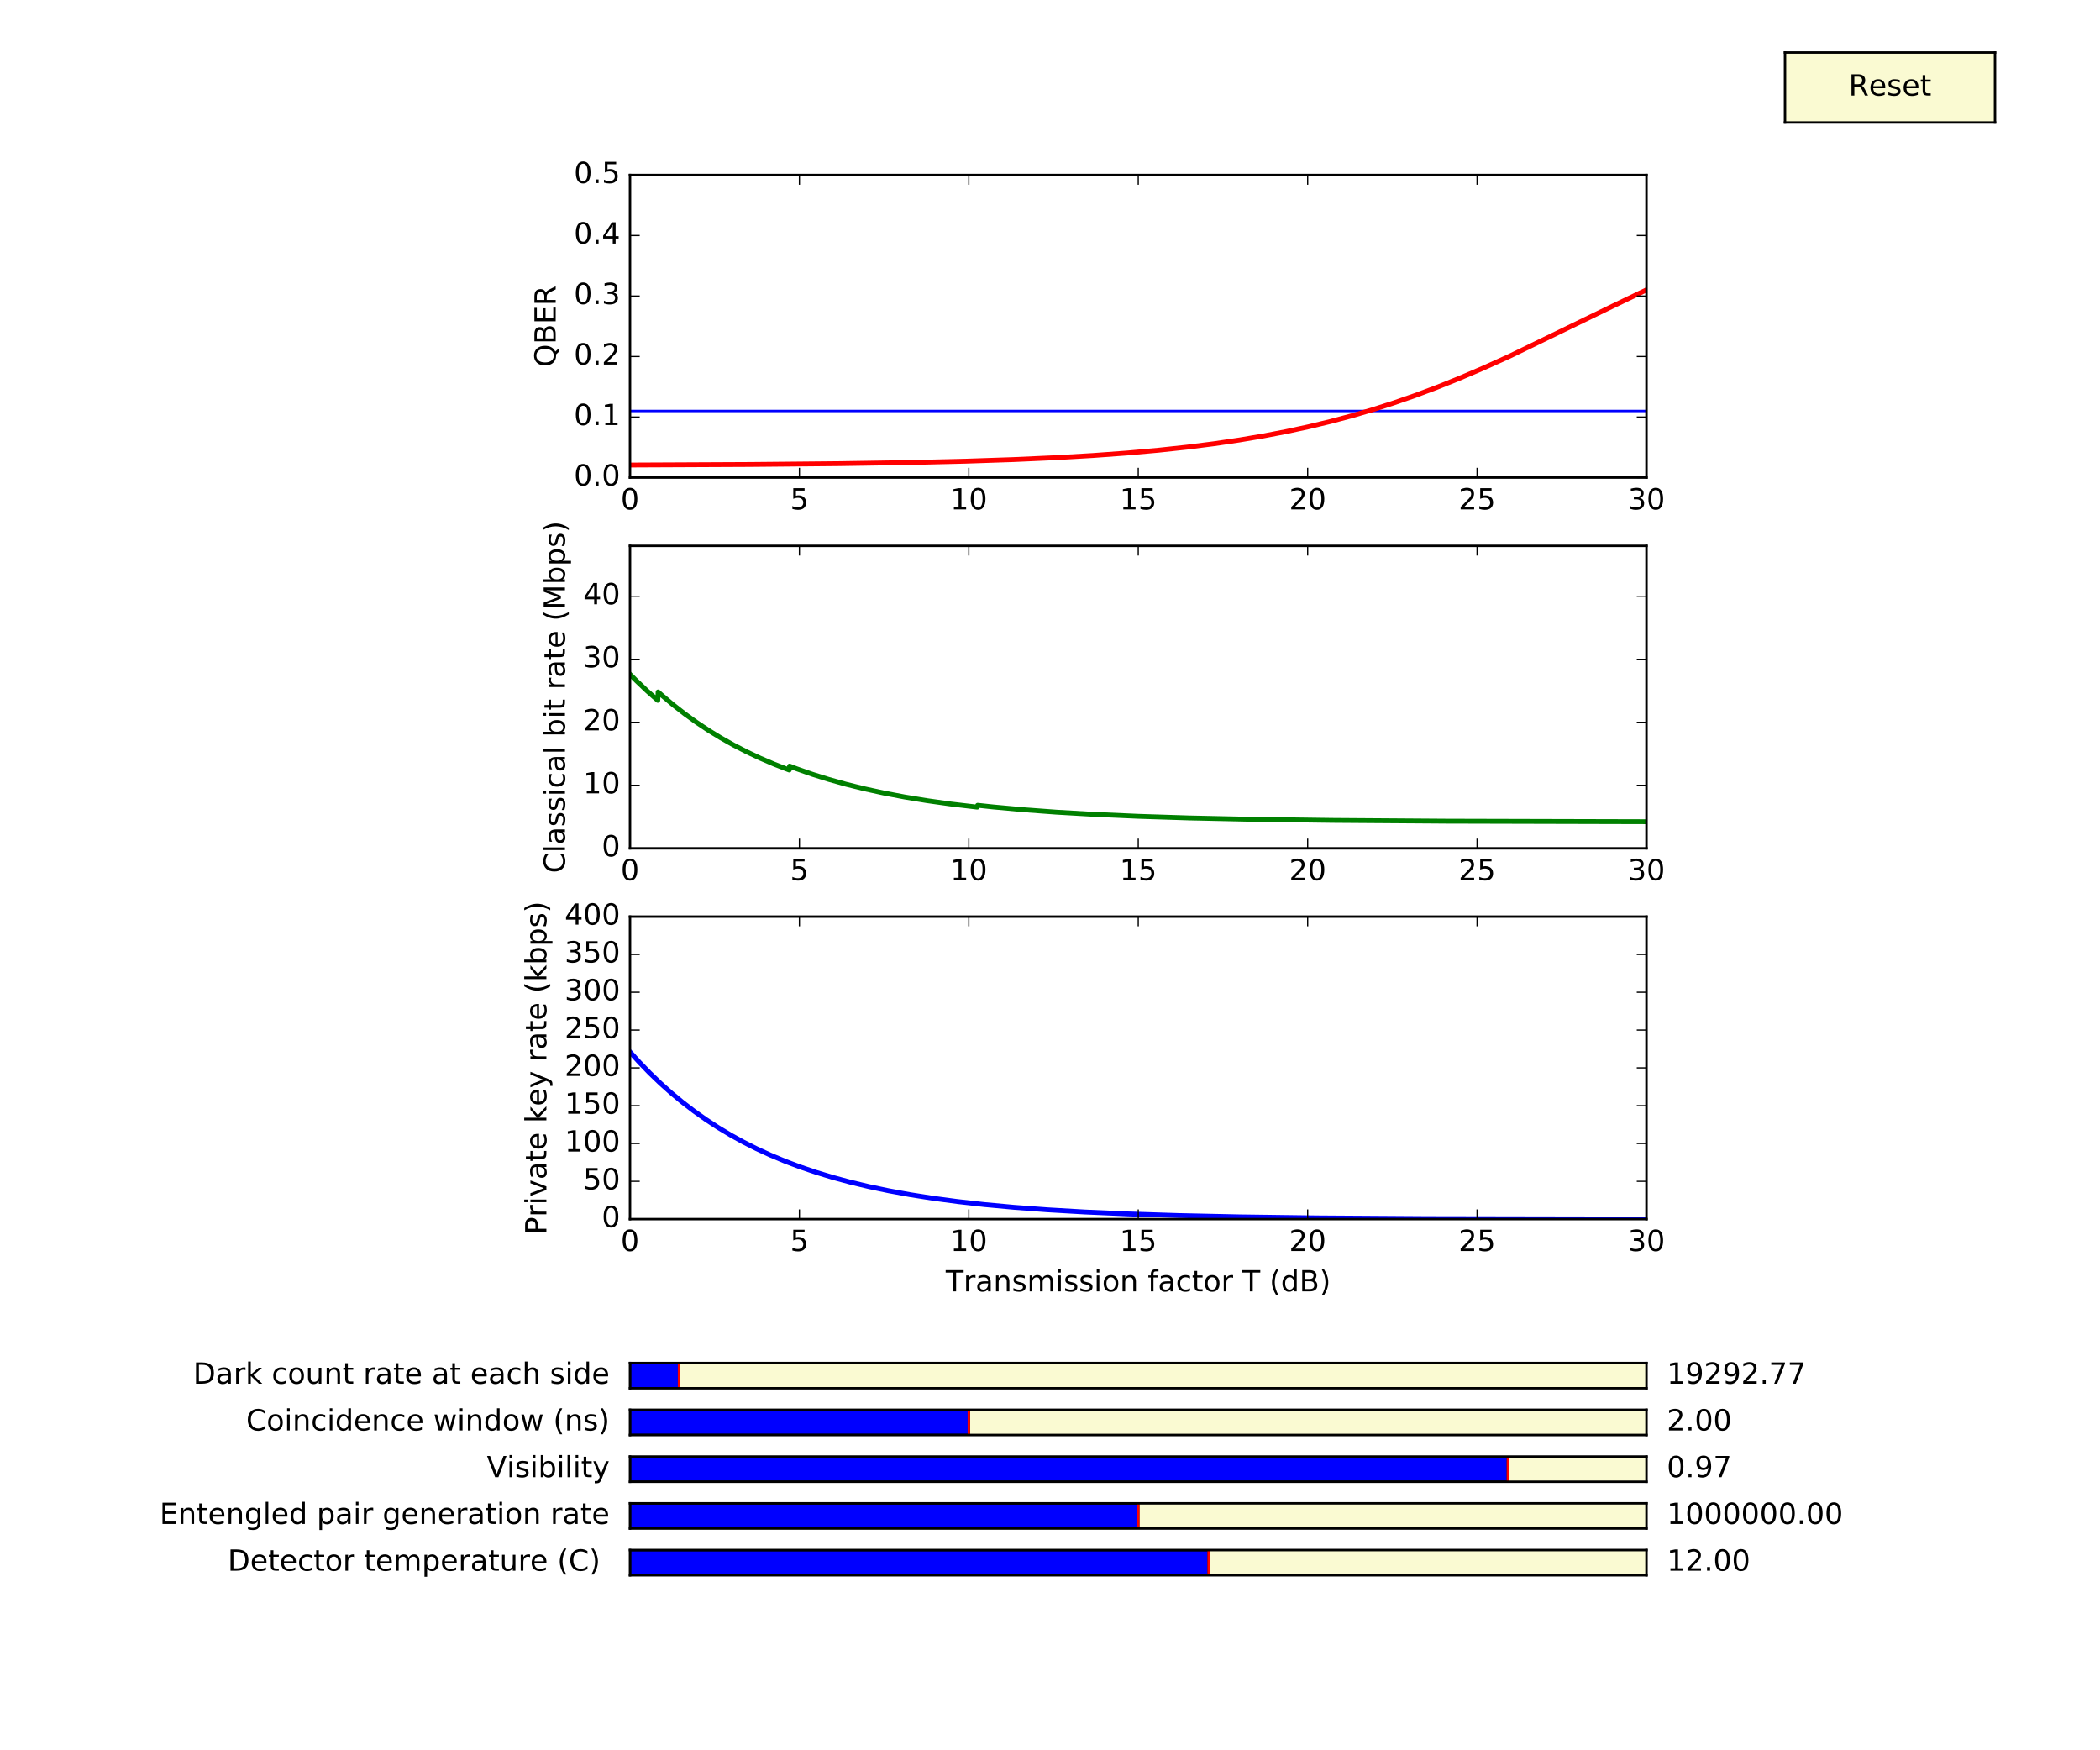 <?xml version="1.0" encoding="utf-8" standalone="no"?>
<!DOCTYPE svg PUBLIC "-//W3C//DTD SVG 1.1//EN"
  "http://www.w3.org/Graphics/SVG/1.1/DTD/svg11.dtd">
<!-- Created with matplotlib (http://matplotlib.org/) -->
<svg height="720pt" version="1.1" viewBox="0 0 864 720" width="864pt" xmlns="http://www.w3.org/2000/svg" xmlns:xlink="http://www.w3.org/1999/xlink">
 <defs>
  <style type="text/css">
*{stroke-linecap:butt;stroke-linejoin:round;stroke-miterlimit:100000;}
  </style>
 </defs>
 <g id="figure_1">
  <g id="patch_1">
   <path d="M 0 720 
L 864 720 
L 864 0 
L 0 0 
z
" style="fill:#ffffff;"/>
  </g>
  <g id="axes_1">
   <g id="patch_2">
    <path d="M 259.2 196.439 
L 677.413 196.439 
L 677.413 72 
L 259.2 72 
z
" style="fill:#ffffff;"/>
   </g>
   <g id="line2d_1">
    <path clip-path="url(#pf9c351dc2d)" d="M 259.2 169.062 
L 677.413 169.062 
" style="fill:none;stroke:#0000ff;stroke-linecap:square;"/>
   </g>
   <g id="line2d_2">
    <path clip-path="url(#pf9c351dc2d)" d="M 677.413 119.237 
L 664.03 125.673 
L 620.954 146.586 
L 610.081 151.496 
L 600.322 155.664 
L 591.122 159.355 
L 582.2 162.696 
L 573.417 165.746 
L 564.774 168.511 
L 556.131 171.043 
L 547.349 173.384 
L 538.427 175.532 
L 529.226 177.518 
L 519.747 179.335 
L 509.849 181.005 
L 499.394 182.542 
L 488.381 183.934 
L 476.531 185.204 
L 463.706 186.35 
L 449.766 187.368 
L 434.292 188.269 
L 417.006 189.049 
L 397.071 189.72 
L 373.651 190.277 
L 345.212 190.723 
L 308.689 191.063 
L 259.2 191.292 
L 259.2 191.292 
" style="fill:none;stroke:#ff0000;stroke-linecap:square;stroke-width:2.0;"/>
   </g>
   <g id="patch_3">
    <path d="M 259.2 72 
L 677.413 72 
" style="fill:none;stroke:#000000;stroke-linecap:square;stroke-linejoin:miter;"/>
   </g>
   <g id="patch_4">
    <path d="M 677.413 196.439 
L 677.413 72 
" style="fill:none;stroke:#000000;stroke-linecap:square;stroke-linejoin:miter;"/>
   </g>
   <g id="patch_5">
    <path d="M 259.2 196.439 
L 677.413 196.439 
" style="fill:none;stroke:#000000;stroke-linecap:square;stroke-linejoin:miter;"/>
   </g>
   <g id="patch_6">
    <path d="M 259.2 196.439 
L 259.2 72 
" style="fill:none;stroke:#000000;stroke-linecap:square;stroke-linejoin:miter;"/>
   </g>
   <g id="matplotlib.axis_1">
    <g id="xtick_1">
     <g id="line2d_3">
      <defs>
       <path d="M 0 0 
L 0 -4 
" id="m69a2b5db33" style="stroke:#000000;stroke-width:0.5;"/>
      </defs>
      <g>
       <use style="stroke:#000000;stroke-width:0.5;" x="259.2" xlink:href="#m69a2b5db33" y="196.439"/>
      </g>
     </g>
     <g id="line2d_4">
      <defs>
       <path d="M 0 0 
L 0 4 
" id="me69832b708" style="stroke:#000000;stroke-width:0.5;"/>
      </defs>
      <g>
       <use style="stroke:#000000;stroke-width:0.5;" x="259.2" xlink:href="#me69832b708" y="72.0"/>
      </g>
     </g>
     <g id="text_1">
      <!-- 0 -->
      <defs>
       <path d="M 31.781 66.406 
Q 24.172 66.406 20.328 58.906 
Q 16.5 51.422 16.5 36.375 
Q 16.5 21.391 20.328 13.891 
Q 24.172 6.391 31.781 6.391 
Q 39.453 6.391 43.281 13.891 
Q 47.125 21.391 47.125 36.375 
Q 47.125 51.422 43.281 58.906 
Q 39.453 66.406 31.781 66.406 
M 31.781 74.219 
Q 44.047 74.219 50.516 64.516 
Q 56.984 54.828 56.984 36.375 
Q 56.984 17.969 50.516 8.266 
Q 44.047 -1.422 31.781 -1.422 
Q 19.531 -1.422 13.062 8.266 
Q 6.594 17.969 6.594 36.375 
Q 6.594 54.828 13.062 64.516 
Q 19.531 74.219 31.781 74.219 
" id="BitstreamVeraSans-Roman-30"/>
      </defs>
      <g transform="translate(255.382 209.557)scale(0.12 -0.12)">
       <use xlink:href="#BitstreamVeraSans-Roman-30"/>
      </g>
     </g>
    </g>
    <g id="xtick_2">
     <g id="line2d_5">
      <g>
       <use style="stroke:#000000;stroke-width:0.5;" x="328.902" xlink:href="#m69a2b5db33" y="196.439"/>
      </g>
     </g>
     <g id="line2d_6">
      <g>
       <use style="stroke:#000000;stroke-width:0.5;" x="328.902" xlink:href="#me69832b708" y="72.0"/>
      </g>
     </g>
     <g id="text_2">
      <!-- 5 -->
      <defs>
       <path d="M 10.797 72.906 
L 49.516 72.906 
L 49.516 64.594 
L 19.828 64.594 
L 19.828 46.734 
Q 21.969 47.469 24.109 47.828 
Q 26.266 48.188 28.422 48.188 
Q 40.625 48.188 47.75 41.5 
Q 54.891 34.812 54.891 23.391 
Q 54.891 11.625 47.562 5.094 
Q 40.234 -1.422 26.906 -1.422 
Q 22.312 -1.422 17.547 -0.641 
Q 12.797 0.141 7.719 1.703 
L 7.719 11.625 
Q 12.109 9.234 16.797 8.062 
Q 21.484 6.891 26.703 6.891 
Q 35.156 6.891 40.078 11.328 
Q 45.016 15.766 45.016 23.391 
Q 45.016 31 40.078 35.438 
Q 35.156 39.891 26.703 39.891 
Q 22.75 39.891 18.812 39.016 
Q 14.891 38.141 10.797 36.281 
z
" id="BitstreamVeraSans-Roman-35"/>
      </defs>
      <g transform="translate(325.085 209.557)scale(0.12 -0.12)">
       <use xlink:href="#BitstreamVeraSans-Roman-35"/>
      </g>
     </g>
    </g>
    <g id="xtick_3">
     <g id="line2d_7">
      <g>
       <use style="stroke:#000000;stroke-width:0.5;" x="398.604" xlink:href="#m69a2b5db33" y="196.439"/>
      </g>
     </g>
     <g id="line2d_8">
      <g>
       <use style="stroke:#000000;stroke-width:0.5;" x="398.604" xlink:href="#me69832b708" y="72.0"/>
      </g>
     </g>
     <g id="text_3">
      <!-- 10 -->
      <defs>
       <path d="M 12.406 8.297 
L 28.516 8.297 
L 28.516 63.922 
L 10.984 60.406 
L 10.984 69.391 
L 28.422 72.906 
L 38.281 72.906 
L 38.281 8.297 
L 54.391 8.297 
L 54.391 0 
L 12.406 0 
z
" id="BitstreamVeraSans-Roman-31"/>
      </defs>
      <g transform="translate(390.969 209.557)scale(0.12 -0.12)">
       <use xlink:href="#BitstreamVeraSans-Roman-31"/>
       <use x="63.623" xlink:href="#BitstreamVeraSans-Roman-30"/>
      </g>
     </g>
    </g>
    <g id="xtick_4">
     <g id="line2d_9">
      <g>
       <use style="stroke:#000000;stroke-width:0.5;" x="468.306" xlink:href="#m69a2b5db33" y="196.439"/>
      </g>
     </g>
     <g id="line2d_10">
      <g>
       <use style="stroke:#000000;stroke-width:0.5;" x="468.306" xlink:href="#me69832b708" y="72.0"/>
      </g>
     </g>
     <g id="text_4">
      <!-- 15 -->
      <g transform="translate(460.671 209.557)scale(0.12 -0.12)">
       <use xlink:href="#BitstreamVeraSans-Roman-31"/>
       <use x="63.623" xlink:href="#BitstreamVeraSans-Roman-35"/>
      </g>
     </g>
    </g>
    <g id="xtick_5">
     <g id="line2d_11">
      <g>
       <use style="stroke:#000000;stroke-width:0.5;" x="538.009" xlink:href="#m69a2b5db33" y="196.439"/>
      </g>
     </g>
     <g id="line2d_12">
      <g>
       <use style="stroke:#000000;stroke-width:0.5;" x="538.009" xlink:href="#me69832b708" y="72.0"/>
      </g>
     </g>
     <g id="text_5">
      <!-- 20 -->
      <defs>
       <path d="M 19.188 8.297 
L 53.609 8.297 
L 53.609 0 
L 7.328 0 
L 7.328 8.297 
Q 12.938 14.109 22.625 23.891 
Q 32.328 33.688 34.812 36.531 
Q 39.547 41.844 41.422 45.531 
Q 43.312 49.219 43.312 52.781 
Q 43.312 58.594 39.234 62.25 
Q 35.156 65.922 28.609 65.922 
Q 23.969 65.922 18.812 64.312 
Q 13.672 62.703 7.812 59.422 
L 7.812 69.391 
Q 13.766 71.781 18.938 73 
Q 24.125 74.219 28.422 74.219 
Q 39.75 74.219 46.484 68.547 
Q 53.219 62.891 53.219 53.422 
Q 53.219 48.922 51.531 44.891 
Q 49.859 40.875 45.406 35.406 
Q 44.188 33.984 37.641 27.219 
Q 31.109 20.453 19.188 8.297 
" id="BitstreamVeraSans-Roman-32"/>
      </defs>
      <g transform="translate(530.374 209.557)scale(0.12 -0.12)">
       <use xlink:href="#BitstreamVeraSans-Roman-32"/>
       <use x="63.623" xlink:href="#BitstreamVeraSans-Roman-30"/>
      </g>
     </g>
    </g>
    <g id="xtick_6">
     <g id="line2d_13">
      <g>
       <use style="stroke:#000000;stroke-width:0.5;" x="607.711" xlink:href="#m69a2b5db33" y="196.439"/>
      </g>
     </g>
     <g id="line2d_14">
      <g>
       <use style="stroke:#000000;stroke-width:0.5;" x="607.711" xlink:href="#me69832b708" y="72.0"/>
      </g>
     </g>
     <g id="text_6">
      <!-- 25 -->
      <g transform="translate(600.076 209.557)scale(0.12 -0.12)">
       <use xlink:href="#BitstreamVeraSans-Roman-32"/>
       <use x="63.623" xlink:href="#BitstreamVeraSans-Roman-35"/>
      </g>
     </g>
    </g>
    <g id="xtick_7">
     <g id="line2d_15">
      <g>
       <use style="stroke:#000000;stroke-width:0.5;" x="677.413" xlink:href="#m69a2b5db33" y="196.439"/>
      </g>
     </g>
     <g id="line2d_16">
      <g>
       <use style="stroke:#000000;stroke-width:0.5;" x="677.413" xlink:href="#me69832b708" y="72.0"/>
      </g>
     </g>
     <g id="text_7">
      <!-- 30 -->
      <defs>
       <path d="M 40.578 39.312 
Q 47.656 37.797 51.625 33 
Q 55.609 28.219 55.609 21.188 
Q 55.609 10.406 48.188 4.484 
Q 40.766 -1.422 27.094 -1.422 
Q 22.516 -1.422 17.656 -0.516 
Q 12.797 0.391 7.625 2.203 
L 7.625 11.719 
Q 11.719 9.328 16.594 8.109 
Q 21.484 6.891 26.812 6.891 
Q 36.078 6.891 40.938 10.547 
Q 45.797 14.203 45.797 21.188 
Q 45.797 27.641 41.281 31.266 
Q 36.766 34.906 28.719 34.906 
L 20.219 34.906 
L 20.219 43.016 
L 29.109 43.016 
Q 36.375 43.016 40.234 45.922 
Q 44.094 48.828 44.094 54.297 
Q 44.094 59.906 40.109 62.906 
Q 36.141 65.922 28.719 65.922 
Q 24.656 65.922 20.016 65.031 
Q 15.375 64.156 9.812 62.312 
L 9.812 71.094 
Q 15.438 72.656 20.344 73.438 
Q 25.25 74.219 29.594 74.219 
Q 40.828 74.219 47.359 69.109 
Q 53.906 64.016 53.906 55.328 
Q 53.906 49.266 50.438 45.094 
Q 46.969 40.922 40.578 39.312 
" id="BitstreamVeraSans-Roman-33"/>
      </defs>
      <g transform="translate(669.778 209.557)scale(0.12 -0.12)">
       <use xlink:href="#BitstreamVeraSans-Roman-33"/>
       <use x="63.623" xlink:href="#BitstreamVeraSans-Roman-30"/>
      </g>
     </g>
    </g>
   </g>
   <g id="matplotlib.axis_2">
    <g id="ytick_1">
     <g id="line2d_17">
      <defs>
       <path d="M 0 0 
L 4 0 
" id="m02a114f034" style="stroke:#000000;stroke-width:0.5;"/>
      </defs>
      <g>
       <use style="stroke:#000000;stroke-width:0.5;" x="259.2" xlink:href="#m02a114f034" y="196.439"/>
      </g>
     </g>
     <g id="line2d_18">
      <defs>
       <path d="M 0 0 
L -4 0 
" id="m736e8bd86d" style="stroke:#000000;stroke-width:0.5;"/>
      </defs>
      <g>
       <use style="stroke:#000000;stroke-width:0.5;" x="677.413" xlink:href="#m736e8bd86d" y="196.439"/>
      </g>
     </g>
     <g id="text_8">
      <!-- 0.0 -->
      <defs>
       <path d="M 10.688 12.406 
L 21 12.406 
L 21 0 
L 10.688 0 
z
" id="BitstreamVeraSans-Roman-2e"/>
      </defs>
      <g transform="translate(236.116 199.75)scale(0.12 -0.12)">
       <use xlink:href="#BitstreamVeraSans-Roman-30"/>
       <use x="63.623" xlink:href="#BitstreamVeraSans-Roman-2e"/>
       <use x="95.41" xlink:href="#BitstreamVeraSans-Roman-30"/>
      </g>
     </g>
    </g>
    <g id="ytick_2">
     <g id="line2d_19">
      <g>
       <use style="stroke:#000000;stroke-width:0.5;" x="259.2" xlink:href="#m02a114f034" y="171.551"/>
      </g>
     </g>
     <g id="line2d_20">
      <g>
       <use style="stroke:#000000;stroke-width:0.5;" x="677.413" xlink:href="#m736e8bd86d" y="171.551"/>
      </g>
     </g>
     <g id="text_9">
      <!-- 0.1 -->
      <g transform="translate(236.116 174.862)scale(0.12 -0.12)">
       <use xlink:href="#BitstreamVeraSans-Roman-30"/>
       <use x="63.623" xlink:href="#BitstreamVeraSans-Roman-2e"/>
       <use x="95.41" xlink:href="#BitstreamVeraSans-Roman-31"/>
      </g>
     </g>
    </g>
    <g id="ytick_3">
     <g id="line2d_21">
      <g>
       <use style="stroke:#000000;stroke-width:0.5;" x="259.2" xlink:href="#m02a114f034" y="146.663"/>
      </g>
     </g>
     <g id="line2d_22">
      <g>
       <use style="stroke:#000000;stroke-width:0.5;" x="677.413" xlink:href="#m736e8bd86d" y="146.663"/>
      </g>
     </g>
     <g id="text_10">
      <!-- 0.2 -->
      <g transform="translate(236.116 149.974)scale(0.12 -0.12)">
       <use xlink:href="#BitstreamVeraSans-Roman-30"/>
       <use x="63.623" xlink:href="#BitstreamVeraSans-Roman-2e"/>
       <use x="95.41" xlink:href="#BitstreamVeraSans-Roman-32"/>
      </g>
     </g>
    </g>
    <g id="ytick_4">
     <g id="line2d_23">
      <g>
       <use style="stroke:#000000;stroke-width:0.5;" x="259.2" xlink:href="#m02a114f034" y="121.775"/>
      </g>
     </g>
     <g id="line2d_24">
      <g>
       <use style="stroke:#000000;stroke-width:0.5;" x="677.413" xlink:href="#m736e8bd86d" y="121.775"/>
      </g>
     </g>
     <g id="text_11">
      <!-- 0.3 -->
      <g transform="translate(236.116 125.087)scale(0.12 -0.12)">
       <use xlink:href="#BitstreamVeraSans-Roman-30"/>
       <use x="63.623" xlink:href="#BitstreamVeraSans-Roman-2e"/>
       <use x="95.41" xlink:href="#BitstreamVeraSans-Roman-33"/>
      </g>
     </g>
    </g>
    <g id="ytick_5">
     <g id="line2d_25">
      <g>
       <use style="stroke:#000000;stroke-width:0.5;" x="259.2" xlink:href="#m02a114f034" y="96.888"/>
      </g>
     </g>
     <g id="line2d_26">
      <g>
       <use style="stroke:#000000;stroke-width:0.5;" x="677.413" xlink:href="#m736e8bd86d" y="96.888"/>
      </g>
     </g>
     <g id="text_12">
      <!-- 0.4 -->
      <defs>
       <path d="M 37.797 64.312 
L 12.891 25.391 
L 37.797 25.391 
z
M 35.203 72.906 
L 47.609 72.906 
L 47.609 25.391 
L 58.016 25.391 
L 58.016 17.188 
L 47.609 17.188 
L 47.609 0 
L 37.797 0 
L 37.797 17.188 
L 4.891 17.188 
L 4.891 26.703 
z
" id="BitstreamVeraSans-Roman-34"/>
      </defs>
      <g transform="translate(236.116 100.199)scale(0.12 -0.12)">
       <use xlink:href="#BitstreamVeraSans-Roman-30"/>
       <use x="63.623" xlink:href="#BitstreamVeraSans-Roman-2e"/>
       <use x="95.41" xlink:href="#BitstreamVeraSans-Roman-34"/>
      </g>
     </g>
    </g>
    <g id="ytick_6">
     <g id="line2d_27">
      <g>
       <use style="stroke:#000000;stroke-width:0.5;" x="259.2" xlink:href="#m02a114f034" y="72.0"/>
      </g>
     </g>
     <g id="line2d_28">
      <g>
       <use style="stroke:#000000;stroke-width:0.5;" x="677.413" xlink:href="#m736e8bd86d" y="72.0"/>
      </g>
     </g>
     <g id="text_13">
      <!-- 0.5 -->
      <g transform="translate(236.116 75.311)scale(0.12 -0.12)">
       <use xlink:href="#BitstreamVeraSans-Roman-30"/>
       <use x="63.623" xlink:href="#BitstreamVeraSans-Roman-2e"/>
       <use x="95.41" xlink:href="#BitstreamVeraSans-Roman-35"/>
      </g>
     </g>
    </g>
    <g id="text_14">
     <!-- QBER -->
     <defs>
      <path d="M 44.391 34.188 
Q 47.562 33.109 50.562 29.594 
Q 53.562 26.078 56.594 19.922 
L 66.609 0 
L 56 0 
L 46.688 18.703 
Q 43.062 26.031 39.672 28.422 
Q 36.281 30.812 30.422 30.812 
L 19.672 30.812 
L 19.672 0 
L 9.812 0 
L 9.812 72.906 
L 32.078 72.906 
Q 44.578 72.906 50.734 67.672 
Q 56.891 62.453 56.891 51.906 
Q 56.891 45.016 53.688 40.469 
Q 50.484 35.938 44.391 34.188 
M 19.672 64.797 
L 19.672 38.922 
L 32.078 38.922 
Q 39.203 38.922 42.844 42.219 
Q 46.484 45.516 46.484 51.906 
Q 46.484 58.297 42.844 61.547 
Q 39.203 64.797 32.078 64.797 
z
" id="BitstreamVeraSans-Roman-52"/>
      <path d="M 39.406 66.219 
Q 28.656 66.219 22.328 58.203 
Q 16.016 50.203 16.016 36.375 
Q 16.016 22.609 22.328 14.594 
Q 28.656 6.594 39.406 6.594 
Q 50.141 6.594 56.422 14.594 
Q 62.703 22.609 62.703 36.375 
Q 62.703 50.203 56.422 58.203 
Q 50.141 66.219 39.406 66.219 
M 53.219 1.312 
L 66.219 -12.891 
L 54.297 -12.891 
L 43.5 -1.219 
Q 41.891 -1.312 41.031 -1.359 
Q 40.188 -1.422 39.406 -1.422 
Q 24.031 -1.422 14.812 8.859 
Q 5.609 19.141 5.609 36.375 
Q 5.609 53.656 14.812 63.938 
Q 24.031 74.219 39.406 74.219 
Q 54.734 74.219 63.906 63.938 
Q 73.094 53.656 73.094 36.375 
Q 73.094 23.688 67.984 14.641 
Q 62.891 5.609 53.219 1.312 
" id="BitstreamVeraSans-Roman-51"/>
      <path d="M 9.812 72.906 
L 55.906 72.906 
L 55.906 64.594 
L 19.672 64.594 
L 19.672 43.016 
L 54.391 43.016 
L 54.391 34.719 
L 19.672 34.719 
L 19.672 8.297 
L 56.781 8.297 
L 56.781 0 
L 9.812 0 
z
" id="BitstreamVeraSans-Roman-45"/>
      <path d="M 19.672 34.812 
L 19.672 8.109 
L 35.5 8.109 
Q 43.453 8.109 47.281 11.406 
Q 51.125 14.703 51.125 21.484 
Q 51.125 28.328 47.281 31.562 
Q 43.453 34.812 35.5 34.812 
z
M 19.672 64.797 
L 19.672 42.828 
L 34.281 42.828 
Q 41.5 42.828 45.031 45.531 
Q 48.578 48.25 48.578 53.812 
Q 48.578 59.328 45.031 62.062 
Q 41.5 64.797 34.281 64.797 
z
M 9.812 72.906 
L 35.016 72.906 
Q 46.297 72.906 52.391 68.219 
Q 58.5 63.531 58.5 54.891 
Q 58.5 48.188 55.375 44.234 
Q 52.25 40.281 46.188 39.312 
Q 53.469 37.75 57.5 32.781 
Q 61.531 27.828 61.531 20.406 
Q 61.531 10.641 54.891 5.312 
Q 48.25 0 35.984 0 
L 9.812 0 
z
" id="BitstreamVeraSans-Roman-42"/>
     </defs>
     <g transform="translate(228.621 151.019)rotate(-90.0)scale(0.12 -0.12)">
      <use xlink:href="#BitstreamVeraSans-Roman-51"/>
      <use x="78.711" xlink:href="#BitstreamVeraSans-Roman-42"/>
      <use x="147.314" xlink:href="#BitstreamVeraSans-Roman-45"/>
      <use x="210.498" xlink:href="#BitstreamVeraSans-Roman-52"/>
     </g>
    </g>
   </g>
  </g>
  <g id="axes_2">
   <g id="patch_7">
    <path d="M 259.2 590.306 
L 677.413 590.306 
L 677.413 579.936 
L 259.2 579.936 
z
" style="fill:#fafad2;"/>
   </g>
   <g id="patch_8">
    <path clip-path="url(#p2ba23bf45d)" d="M 259.2 590.306 
L 259.2 579.936 
L 398.604 579.936 
L 398.604 590.306 
z
" style="fill:#0000ff;stroke:#000000;stroke-linejoin:miter;"/>
   </g>
   <g id="line2d_29">
    <path clip-path="url(#p2ba23bf45d)" d="M 398.604 590.306 
L 398.604 579.936 
" style="fill:none;stroke:#ff0000;stroke-linecap:square;"/>
   </g>
   <g id="patch_9">
    <path d="M 259.2 579.936 
L 677.413 579.936 
" style="fill:none;stroke:#000000;stroke-linecap:square;stroke-linejoin:miter;"/>
   </g>
   <g id="patch_10">
    <path d="M 677.413 590.306 
L 677.413 579.936 
" style="fill:none;stroke:#000000;stroke-linecap:square;stroke-linejoin:miter;"/>
   </g>
   <g id="patch_11">
    <path d="M 259.2 590.306 
L 677.413 590.306 
" style="fill:none;stroke:#000000;stroke-linecap:square;stroke-linejoin:miter;"/>
   </g>
   <g id="patch_12">
    <path d="M 259.2 590.306 
L 259.2 579.936 
" style="fill:none;stroke:#000000;stroke-linecap:square;stroke-linejoin:miter;"/>
   </g>
   <g id="matplotlib.axis_3"/>
   <g id="matplotlib.axis_4"/>
   <g id="text_15">
    <!-- Coincidence window (ns) -->
    <defs>
     <path id="BitstreamVeraSans-Roman-20"/>
     <path d="M 54.891 33.016 
L 54.891 0 
L 45.906 0 
L 45.906 32.719 
Q 45.906 40.484 42.875 44.328 
Q 39.844 48.188 33.797 48.188 
Q 26.516 48.188 22.312 43.547 
Q 18.109 38.922 18.109 30.906 
L 18.109 0 
L 9.078 0 
L 9.078 54.688 
L 18.109 54.688 
L 18.109 46.188 
Q 21.344 51.125 25.703 53.562 
Q 30.078 56 35.797 56 
Q 45.219 56 50.047 50.172 
Q 54.891 44.344 54.891 33.016 
" id="BitstreamVeraSans-Roman-6e"/>
     <path d="M 31 75.875 
Q 24.469 64.656 21.281 53.656 
Q 18.109 42.672 18.109 31.391 
Q 18.109 20.125 21.312 9.062 
Q 24.516 -2 31 -13.188 
L 23.188 -13.188 
Q 15.875 -1.703 12.234 9.375 
Q 8.594 20.453 8.594 31.391 
Q 8.594 42.281 12.203 53.312 
Q 15.828 64.359 23.188 75.875 
z
" id="BitstreamVeraSans-Roman-28"/>
     <path d="M 30.609 48.391 
Q 23.391 48.391 19.188 42.75 
Q 14.984 37.109 14.984 27.297 
Q 14.984 17.484 19.156 11.844 
Q 23.344 6.203 30.609 6.203 
Q 37.797 6.203 41.984 11.859 
Q 46.188 17.531 46.188 27.297 
Q 46.188 37.016 41.984 42.703 
Q 37.797 48.391 30.609 48.391 
M 30.609 56 
Q 42.328 56 49.016 48.375 
Q 55.719 40.766 55.719 27.297 
Q 55.719 13.875 49.016 6.219 
Q 42.328 -1.422 30.609 -1.422 
Q 18.844 -1.422 12.172 6.219 
Q 5.516 13.875 5.516 27.297 
Q 5.516 40.766 12.172 48.375 
Q 18.844 56 30.609 56 
" id="BitstreamVeraSans-Roman-6f"/>
     <path d="M 4.203 54.688 
L 13.188 54.688 
L 24.422 12.016 
L 35.594 54.688 
L 46.188 54.688 
L 57.422 12.016 
L 68.609 54.688 
L 77.594 54.688 
L 63.281 0 
L 52.688 0 
L 40.922 44.828 
L 29.109 0 
L 18.5 0 
z
" id="BitstreamVeraSans-Roman-77"/>
     <path d="M 8.016 75.875 
L 15.828 75.875 
Q 23.141 64.359 26.781 53.312 
Q 30.422 42.281 30.422 31.391 
Q 30.422 20.453 26.781 9.375 
Q 23.141 -1.703 15.828 -13.188 
L 8.016 -13.188 
Q 14.5 -2 17.703 9.062 
Q 20.906 20.125 20.906 31.391 
Q 20.906 42.672 17.703 53.656 
Q 14.5 64.656 8.016 75.875 
" id="BitstreamVeraSans-Roman-29"/>
     <path d="M 9.422 54.688 
L 18.406 54.688 
L 18.406 0 
L 9.422 0 
z
M 9.422 75.984 
L 18.406 75.984 
L 18.406 64.594 
L 9.422 64.594 
z
" id="BitstreamVeraSans-Roman-69"/>
     <path d="M 45.406 46.391 
L 45.406 75.984 
L 54.391 75.984 
L 54.391 0 
L 45.406 0 
L 45.406 8.203 
Q 42.578 3.328 38.25 0.953 
Q 33.938 -1.422 27.875 -1.422 
Q 17.969 -1.422 11.734 6.484 
Q 5.516 14.406 5.516 27.297 
Q 5.516 40.188 11.734 48.094 
Q 17.969 56 27.875 56 
Q 33.938 56 38.25 53.625 
Q 42.578 51.266 45.406 46.391 
M 14.797 27.297 
Q 14.797 17.391 18.875 11.75 
Q 22.953 6.109 30.078 6.109 
Q 37.203 6.109 41.297 11.75 
Q 45.406 17.391 45.406 27.297 
Q 45.406 37.203 41.297 42.844 
Q 37.203 48.484 30.078 48.484 
Q 22.953 48.484 18.875 42.844 
Q 14.797 37.203 14.797 27.297 
" id="BitstreamVeraSans-Roman-64"/>
     <path d="M 56.203 29.594 
L 56.203 25.203 
L 14.891 25.203 
Q 15.484 15.922 20.484 11.062 
Q 25.484 6.203 34.422 6.203 
Q 39.594 6.203 44.453 7.469 
Q 49.312 8.734 54.109 11.281 
L 54.109 2.781 
Q 49.266 0.734 44.188 -0.344 
Q 39.109 -1.422 33.891 -1.422 
Q 20.797 -1.422 13.156 6.188 
Q 5.516 13.812 5.516 26.812 
Q 5.516 40.234 12.766 48.109 
Q 20.016 56 32.328 56 
Q 43.359 56 49.781 48.891 
Q 56.203 41.797 56.203 29.594 
M 47.219 32.234 
Q 47.125 39.594 43.094 43.984 
Q 39.062 48.391 32.422 48.391 
Q 24.906 48.391 20.391 44.141 
Q 15.875 39.891 15.188 32.172 
z
" id="BitstreamVeraSans-Roman-65"/>
     <path d="M 64.406 67.281 
L 64.406 56.891 
Q 59.422 61.531 53.781 63.812 
Q 48.141 66.109 41.797 66.109 
Q 29.297 66.109 22.656 58.469 
Q 16.016 50.828 16.016 36.375 
Q 16.016 21.969 22.656 14.328 
Q 29.297 6.688 41.797 6.688 
Q 48.141 6.688 53.781 8.984 
Q 59.422 11.281 64.406 15.922 
L 64.406 5.609 
Q 59.234 2.094 53.438 0.328 
Q 47.656 -1.422 41.219 -1.422 
Q 24.656 -1.422 15.125 8.703 
Q 5.609 18.844 5.609 36.375 
Q 5.609 53.953 15.125 64.078 
Q 24.656 74.219 41.219 74.219 
Q 47.75 74.219 53.531 72.484 
Q 59.328 70.75 64.406 67.281 
" id="BitstreamVeraSans-Roman-43"/>
     <path d="M 44.281 53.078 
L 44.281 44.578 
Q 40.484 46.531 36.375 47.5 
Q 32.281 48.484 27.875 48.484 
Q 21.188 48.484 17.844 46.438 
Q 14.5 44.391 14.5 40.281 
Q 14.5 37.156 16.891 35.375 
Q 19.281 33.594 26.516 31.984 
L 29.594 31.297 
Q 39.156 29.25 43.188 25.516 
Q 47.219 21.781 47.219 15.094 
Q 47.219 7.469 41.188 3.016 
Q 35.156 -1.422 24.609 -1.422 
Q 20.219 -1.422 15.453 -0.562 
Q 10.688 0.297 5.422 2 
L 5.422 11.281 
Q 10.406 8.688 15.234 7.391 
Q 20.062 6.109 24.812 6.109 
Q 31.156 6.109 34.562 8.281 
Q 37.984 10.453 37.984 14.406 
Q 37.984 18.062 35.516 20.016 
Q 33.062 21.969 24.703 23.781 
L 21.578 24.516 
Q 13.234 26.266 9.516 29.906 
Q 5.812 33.547 5.812 39.891 
Q 5.812 47.609 11.281 51.797 
Q 16.75 56 26.812 56 
Q 31.781 56 36.172 55.266 
Q 40.578 54.547 44.281 53.078 
" id="BitstreamVeraSans-Roman-73"/>
     <path d="M 48.781 52.594 
L 48.781 44.188 
Q 44.969 46.297 41.141 47.344 
Q 37.312 48.391 33.406 48.391 
Q 24.656 48.391 19.812 42.844 
Q 14.984 37.312 14.984 27.297 
Q 14.984 17.281 19.812 11.734 
Q 24.656 6.203 33.406 6.203 
Q 37.312 6.203 41.141 7.25 
Q 44.969 8.297 48.781 10.406 
L 48.781 2.094 
Q 45.016 0.344 40.984 -0.531 
Q 36.969 -1.422 32.422 -1.422 
Q 20.062 -1.422 12.781 6.344 
Q 5.516 14.109 5.516 27.297 
Q 5.516 40.672 12.859 48.328 
Q 20.219 56 33.016 56 
Q 37.156 56 41.109 55.141 
Q 45.062 54.297 48.781 52.594 
" id="BitstreamVeraSans-Roman-63"/>
    </defs>
    <g transform="translate(101.28 588.432)scale(0.12 -0.12)">
     <use xlink:href="#BitstreamVeraSans-Roman-43"/>
     <use x="69.824" xlink:href="#BitstreamVeraSans-Roman-6f"/>
     <use x="131.006" xlink:href="#BitstreamVeraSans-Roman-69"/>
     <use x="158.789" xlink:href="#BitstreamVeraSans-Roman-6e"/>
     <use x="222.168" xlink:href="#BitstreamVeraSans-Roman-63"/>
     <use x="277.148" xlink:href="#BitstreamVeraSans-Roman-69"/>
     <use x="304.932" xlink:href="#BitstreamVeraSans-Roman-64"/>
     <use x="368.408" xlink:href="#BitstreamVeraSans-Roman-65"/>
     <use x="429.932" xlink:href="#BitstreamVeraSans-Roman-6e"/>
     <use x="493.311" xlink:href="#BitstreamVeraSans-Roman-63"/>
     <use x="548.291" xlink:href="#BitstreamVeraSans-Roman-65"/>
     <use x="609.814" xlink:href="#BitstreamVeraSans-Roman-20"/>
     <use x="641.602" xlink:href="#BitstreamVeraSans-Roman-77"/>
     <use x="723.389" xlink:href="#BitstreamVeraSans-Roman-69"/>
     <use x="751.172" xlink:href="#BitstreamVeraSans-Roman-6e"/>
     <use x="814.551" xlink:href="#BitstreamVeraSans-Roman-64"/>
     <use x="878.027" xlink:href="#BitstreamVeraSans-Roman-6f"/>
     <use x="939.209" xlink:href="#BitstreamVeraSans-Roman-77"/>
     <use x="1020.996" xlink:href="#BitstreamVeraSans-Roman-20"/>
     <use x="1052.783" xlink:href="#BitstreamVeraSans-Roman-28"/>
     <use x="1091.797" xlink:href="#BitstreamVeraSans-Roman-6e"/>
     <use x="1155.176" xlink:href="#BitstreamVeraSans-Roman-73"/>
     <use x="1207.275" xlink:href="#BitstreamVeraSans-Roman-29"/>
    </g>
   </g>
   <g id="text_16">
    <!-- 2.00 -->
    <g transform="translate(685.777 588.432)scale(0.12 -0.12)">
     <use xlink:href="#BitstreamVeraSans-Roman-32"/>
     <use x="63.623" xlink:href="#BitstreamVeraSans-Roman-2e"/>
     <use x="95.41" xlink:href="#BitstreamVeraSans-Roman-30"/>
     <use x="159.033" xlink:href="#BitstreamVeraSans-Roman-30"/>
    </g>
   </g>
  </g>
  <g id="axes_3">
   <g id="patch_13">
    <path d="M 259.2 571.074 
L 677.413 571.074 
L 677.413 560.704 
L 259.2 560.704 
z
" style="fill:#fafad2;"/>
   </g>
   <g id="patch_14">
    <path clip-path="url(#pec41a7a42f)" d="M 259.2 571.074 
L 259.2 560.704 
L 279.371 560.704 
L 279.371 571.074 
z
" style="fill:#0000ff;stroke:#000000;stroke-linejoin:miter;"/>
   </g>
   <g id="line2d_30">
    <path clip-path="url(#pec41a7a42f)" d="M 279.371 571.074 
L 279.371 560.704 
" style="fill:none;stroke:#ff0000;stroke-linecap:square;"/>
   </g>
   <g id="patch_15">
    <path d="M 259.2 560.704 
L 677.413 560.704 
" style="fill:none;stroke:#000000;stroke-linecap:square;stroke-linejoin:miter;"/>
   </g>
   <g id="patch_16">
    <path d="M 677.413 571.074 
L 677.413 560.704 
" style="fill:none;stroke:#000000;stroke-linecap:square;stroke-linejoin:miter;"/>
   </g>
   <g id="patch_17">
    <path d="M 259.2 571.074 
L 677.413 571.074 
" style="fill:none;stroke:#000000;stroke-linecap:square;stroke-linejoin:miter;"/>
   </g>
   <g id="patch_18">
    <path d="M 259.2 571.074 
L 259.2 560.704 
" style="fill:none;stroke:#000000;stroke-linecap:square;stroke-linejoin:miter;"/>
   </g>
   <g id="matplotlib.axis_5"/>
   <g id="matplotlib.axis_6"/>
   <g id="text_17">
    <!-- Dark count rate at each side -->
    <defs>
     <path d="M 34.281 27.484 
Q 23.391 27.484 19.188 25 
Q 14.984 22.516 14.984 16.5 
Q 14.984 11.719 18.141 8.906 
Q 21.297 6.109 26.703 6.109 
Q 34.188 6.109 38.703 11.406 
Q 43.219 16.703 43.219 25.484 
L 43.219 27.484 
z
M 52.203 31.203 
L 52.203 0 
L 43.219 0 
L 43.219 8.297 
Q 40.141 3.328 35.547 0.953 
Q 30.953 -1.422 24.312 -1.422 
Q 15.922 -1.422 10.953 3.297 
Q 6 8.016 6 15.922 
Q 6 25.141 12.172 29.828 
Q 18.359 34.516 30.609 34.516 
L 43.219 34.516 
L 43.219 35.406 
Q 43.219 41.609 39.141 45 
Q 35.062 48.391 27.688 48.391 
Q 23 48.391 18.547 47.266 
Q 14.109 46.141 10.016 43.891 
L 10.016 52.203 
Q 14.938 54.109 19.578 55.047 
Q 24.219 56 28.609 56 
Q 40.484 56 46.344 49.844 
Q 52.203 43.703 52.203 31.203 
" id="BitstreamVeraSans-Roman-61"/>
     <path d="M 9.078 75.984 
L 18.109 75.984 
L 18.109 31.109 
L 44.922 54.688 
L 56.391 54.688 
L 27.391 29.109 
L 57.625 0 
L 45.906 0 
L 18.109 26.703 
L 18.109 0 
L 9.078 0 
z
" id="BitstreamVeraSans-Roman-6b"/>
     <path d="M 19.672 64.797 
L 19.672 8.109 
L 31.594 8.109 
Q 46.688 8.109 53.688 14.938 
Q 60.688 21.781 60.688 36.531 
Q 60.688 51.172 53.688 57.984 
Q 46.688 64.797 31.594 64.797 
z
M 9.812 72.906 
L 30.078 72.906 
Q 51.266 72.906 61.172 64.094 
Q 71.094 55.281 71.094 36.531 
Q 71.094 17.672 61.125 8.828 
Q 51.172 0 30.078 0 
L 9.812 0 
z
" id="BitstreamVeraSans-Roman-44"/>
     <path d="M 54.891 33.016 
L 54.891 0 
L 45.906 0 
L 45.906 32.719 
Q 45.906 40.484 42.875 44.328 
Q 39.844 48.188 33.797 48.188 
Q 26.516 48.188 22.312 43.547 
Q 18.109 38.922 18.109 30.906 
L 18.109 0 
L 9.078 0 
L 9.078 75.984 
L 18.109 75.984 
L 18.109 46.188 
Q 21.344 51.125 25.703 53.562 
Q 30.078 56 35.797 56 
Q 45.219 56 50.047 50.172 
Q 54.891 44.344 54.891 33.016 
" id="BitstreamVeraSans-Roman-68"/>
     <path d="M 18.312 70.219 
L 18.312 54.688 
L 36.812 54.688 
L 36.812 47.703 
L 18.312 47.703 
L 18.312 18.016 
Q 18.312 11.328 20.141 9.422 
Q 21.969 7.516 27.594 7.516 
L 36.812 7.516 
L 36.812 0 
L 27.594 0 
Q 17.188 0 13.234 3.875 
Q 9.281 7.766 9.281 18.016 
L 9.281 47.703 
L 2.688 47.703 
L 2.688 54.688 
L 9.281 54.688 
L 9.281 70.219 
z
" id="BitstreamVeraSans-Roman-74"/>
     <path d="M 8.5 21.578 
L 8.5 54.688 
L 17.484 54.688 
L 17.484 21.922 
Q 17.484 14.156 20.5 10.266 
Q 23.531 6.391 29.594 6.391 
Q 36.859 6.391 41.078 11.031 
Q 45.312 15.672 45.312 23.688 
L 45.312 54.688 
L 54.297 54.688 
L 54.297 0 
L 45.312 0 
L 45.312 8.406 
Q 42.047 3.422 37.719 1 
Q 33.406 -1.422 27.688 -1.422 
Q 18.266 -1.422 13.375 4.438 
Q 8.5 10.297 8.5 21.578 
" id="BitstreamVeraSans-Roman-75"/>
     <path d="M 41.109 46.297 
Q 39.594 47.172 37.812 47.578 
Q 36.031 48 33.891 48 
Q 26.266 48 22.188 43.047 
Q 18.109 38.094 18.109 28.812 
L 18.109 0 
L 9.078 0 
L 9.078 54.688 
L 18.109 54.688 
L 18.109 46.188 
Q 20.953 51.172 25.484 53.578 
Q 30.031 56 36.531 56 
Q 37.453 56 38.578 55.875 
Q 39.703 55.766 41.062 55.516 
z
" id="BitstreamVeraSans-Roman-72"/>
    </defs>
    <g transform="translate(79.476 569.201)scale(0.12 -0.12)">
     <use xlink:href="#BitstreamVeraSans-Roman-44"/>
     <use x="77.002" xlink:href="#BitstreamVeraSans-Roman-61"/>
     <use x="138.281" xlink:href="#BitstreamVeraSans-Roman-72"/>
     <use x="179.395" xlink:href="#BitstreamVeraSans-Roman-6b"/>
     <use x="237.305" xlink:href="#BitstreamVeraSans-Roman-20"/>
     <use x="269.092" xlink:href="#BitstreamVeraSans-Roman-63"/>
     <use x="324.072" xlink:href="#BitstreamVeraSans-Roman-6f"/>
     <use x="385.254" xlink:href="#BitstreamVeraSans-Roman-75"/>
     <use x="448.633" xlink:href="#BitstreamVeraSans-Roman-6e"/>
     <use x="512.012" xlink:href="#BitstreamVeraSans-Roman-74"/>
     <use x="551.221" xlink:href="#BitstreamVeraSans-Roman-20"/>
     <use x="583.008" xlink:href="#BitstreamVeraSans-Roman-72"/>
     <use x="624.121" xlink:href="#BitstreamVeraSans-Roman-61"/>
     <use x="685.4" xlink:href="#BitstreamVeraSans-Roman-74"/>
     <use x="724.609" xlink:href="#BitstreamVeraSans-Roman-65"/>
     <use x="786.133" xlink:href="#BitstreamVeraSans-Roman-20"/>
     <use x="817.92" xlink:href="#BitstreamVeraSans-Roman-61"/>
     <use x="879.199" xlink:href="#BitstreamVeraSans-Roman-74"/>
     <use x="918.408" xlink:href="#BitstreamVeraSans-Roman-20"/>
     <use x="950.195" xlink:href="#BitstreamVeraSans-Roman-65"/>
     <use x="1011.719" xlink:href="#BitstreamVeraSans-Roman-61"/>
     <use x="1072.998" xlink:href="#BitstreamVeraSans-Roman-63"/>
     <use x="1127.979" xlink:href="#BitstreamVeraSans-Roman-68"/>
     <use x="1191.357" xlink:href="#BitstreamVeraSans-Roman-20"/>
     <use x="1223.145" xlink:href="#BitstreamVeraSans-Roman-73"/>
     <use x="1275.244" xlink:href="#BitstreamVeraSans-Roman-69"/>
     <use x="1303.027" xlink:href="#BitstreamVeraSans-Roman-64"/>
     <use x="1366.504" xlink:href="#BitstreamVeraSans-Roman-65"/>
    </g>
   </g>
   <g id="text_18">
    <!-- 19292.77 -->
    <defs>
     <path d="M 10.984 1.516 
L 10.984 10.5 
Q 14.703 8.734 18.5 7.812 
Q 22.312 6.891 25.984 6.891 
Q 35.75 6.891 40.891 13.453 
Q 46.047 20.016 46.781 33.406 
Q 43.953 29.203 39.594 26.953 
Q 35.25 24.703 29.984 24.703 
Q 19.047 24.703 12.672 31.312 
Q 6.297 37.938 6.297 49.422 
Q 6.297 60.641 12.938 67.422 
Q 19.578 74.219 30.609 74.219 
Q 43.266 74.219 49.922 64.516 
Q 56.594 54.828 56.594 36.375 
Q 56.594 19.141 48.406 8.859 
Q 40.234 -1.422 26.422 -1.422 
Q 22.703 -1.422 18.891 -0.688 
Q 15.094 0.047 10.984 1.516 
M 30.609 32.422 
Q 37.25 32.422 41.125 36.953 
Q 45.016 41.5 45.016 49.422 
Q 45.016 57.281 41.125 61.844 
Q 37.25 66.406 30.609 66.406 
Q 23.969 66.406 20.094 61.844 
Q 16.219 57.281 16.219 49.422 
Q 16.219 41.5 20.094 36.953 
Q 23.969 32.422 30.609 32.422 
" id="BitstreamVeraSans-Roman-39"/>
     <path d="M 8.203 72.906 
L 55.078 72.906 
L 55.078 68.703 
L 28.609 0 
L 18.312 0 
L 43.219 64.594 
L 8.203 64.594 
z
" id="BitstreamVeraSans-Roman-37"/>
    </defs>
    <g transform="translate(685.777 569.201)scale(0.12 -0.12)">
     <use xlink:href="#BitstreamVeraSans-Roman-31"/>
     <use x="63.623" xlink:href="#BitstreamVeraSans-Roman-39"/>
     <use x="127.246" xlink:href="#BitstreamVeraSans-Roman-32"/>
     <use x="190.869" xlink:href="#BitstreamVeraSans-Roman-39"/>
     <use x="254.492" xlink:href="#BitstreamVeraSans-Roman-32"/>
     <use x="318.115" xlink:href="#BitstreamVeraSans-Roman-2e"/>
     <use x="349.902" xlink:href="#BitstreamVeraSans-Roman-37"/>
     <use x="413.525" xlink:href="#BitstreamVeraSans-Roman-37"/>
    </g>
   </g>
  </g>
  <g id="axes_4">
   <g id="patch_19">
    <path d="M 259.2 628.769 
L 677.413 628.769 
L 677.413 618.399 
L 259.2 618.399 
z
" style="fill:#fafad2;"/>
   </g>
   <g id="patch_20">
    <path clip-path="url(#pfc3510ed02)" d="M 259.2 628.769 
L 259.2 618.399 
L 468.306 618.399 
L 468.306 628.769 
z
" style="fill:#0000ff;stroke:#000000;stroke-linejoin:miter;"/>
   </g>
   <g id="line2d_31">
    <path clip-path="url(#pfc3510ed02)" d="M 468.306 628.769 
L 468.306 618.399 
" style="fill:none;stroke:#ff0000;stroke-linecap:square;"/>
   </g>
   <g id="patch_21">
    <path d="M 259.2 618.399 
L 677.413 618.399 
" style="fill:none;stroke:#000000;stroke-linecap:square;stroke-linejoin:miter;"/>
   </g>
   <g id="patch_22">
    <path d="M 677.413 628.769 
L 677.413 618.399 
" style="fill:none;stroke:#000000;stroke-linecap:square;stroke-linejoin:miter;"/>
   </g>
   <g id="patch_23">
    <path d="M 259.2 628.769 
L 677.413 628.769 
" style="fill:none;stroke:#000000;stroke-linecap:square;stroke-linejoin:miter;"/>
   </g>
   <g id="patch_24">
    <path d="M 259.2 628.769 
L 259.2 618.399 
" style="fill:none;stroke:#000000;stroke-linecap:square;stroke-linejoin:miter;"/>
   </g>
   <g id="matplotlib.axis_7"/>
   <g id="matplotlib.axis_8"/>
   <g id="text_19">
    <!-- Entengled pair generation rate -->
    <defs>
     <path d="M 45.406 27.984 
Q 45.406 37.75 41.375 43.109 
Q 37.359 48.484 30.078 48.484 
Q 22.859 48.484 18.828 43.109 
Q 14.797 37.75 14.797 27.984 
Q 14.797 18.266 18.828 12.891 
Q 22.859 7.516 30.078 7.516 
Q 37.359 7.516 41.375 12.891 
Q 45.406 18.266 45.406 27.984 
M 54.391 6.781 
Q 54.391 -7.172 48.188 -13.984 
Q 42 -20.797 29.203 -20.797 
Q 24.469 -20.797 20.266 -20.094 
Q 16.062 -19.391 12.109 -17.922 
L 12.109 -9.188 
Q 16.062 -11.328 19.922 -12.344 
Q 23.781 -13.375 27.781 -13.375 
Q 36.625 -13.375 41.016 -8.766 
Q 45.406 -4.156 45.406 5.172 
L 45.406 9.625 
Q 42.625 4.781 38.281 2.391 
Q 33.938 0 27.875 0 
Q 17.828 0 11.672 7.656 
Q 5.516 15.328 5.516 27.984 
Q 5.516 40.672 11.672 48.328 
Q 17.828 56 27.875 56 
Q 33.938 56 38.281 53.609 
Q 42.625 51.219 45.406 46.391 
L 45.406 54.688 
L 54.391 54.688 
z
" id="BitstreamVeraSans-Roman-67"/>
     <path d="M 18.109 8.203 
L 18.109 -20.797 
L 9.078 -20.797 
L 9.078 54.688 
L 18.109 54.688 
L 18.109 46.391 
Q 20.953 51.266 25.266 53.625 
Q 29.594 56 35.594 56 
Q 45.562 56 51.781 48.094 
Q 58.016 40.188 58.016 27.297 
Q 58.016 14.406 51.781 6.484 
Q 45.562 -1.422 35.594 -1.422 
Q 29.594 -1.422 25.266 0.953 
Q 20.953 3.328 18.109 8.203 
M 48.688 27.297 
Q 48.688 37.203 44.609 42.844 
Q 40.531 48.484 33.406 48.484 
Q 26.266 48.484 22.188 42.844 
Q 18.109 37.203 18.109 27.297 
Q 18.109 17.391 22.188 11.75 
Q 26.266 6.109 33.406 6.109 
Q 40.531 6.109 44.609 11.75 
Q 48.688 17.391 48.688 27.297 
" id="BitstreamVeraSans-Roman-70"/>
     <path d="M 9.422 75.984 
L 18.406 75.984 
L 18.406 0 
L 9.422 0 
z
" id="BitstreamVeraSans-Roman-6c"/>
    </defs>
    <g transform="translate(65.683 626.895)scale(0.12 -0.12)">
     <use xlink:href="#BitstreamVeraSans-Roman-45"/>
     <use x="63.184" xlink:href="#BitstreamVeraSans-Roman-6e"/>
     <use x="126.562" xlink:href="#BitstreamVeraSans-Roman-74"/>
     <use x="165.771" xlink:href="#BitstreamVeraSans-Roman-65"/>
     <use x="227.295" xlink:href="#BitstreamVeraSans-Roman-6e"/>
     <use x="290.674" xlink:href="#BitstreamVeraSans-Roman-67"/>
     <use x="354.15" xlink:href="#BitstreamVeraSans-Roman-6c"/>
     <use x="381.934" xlink:href="#BitstreamVeraSans-Roman-65"/>
     <use x="443.457" xlink:href="#BitstreamVeraSans-Roman-64"/>
     <use x="506.934" xlink:href="#BitstreamVeraSans-Roman-20"/>
     <use x="538.721" xlink:href="#BitstreamVeraSans-Roman-70"/>
     <use x="602.197" xlink:href="#BitstreamVeraSans-Roman-61"/>
     <use x="663.477" xlink:href="#BitstreamVeraSans-Roman-69"/>
     <use x="691.26" xlink:href="#BitstreamVeraSans-Roman-72"/>
     <use x="732.373" xlink:href="#BitstreamVeraSans-Roman-20"/>
     <use x="764.16" xlink:href="#BitstreamVeraSans-Roman-67"/>
     <use x="827.637" xlink:href="#BitstreamVeraSans-Roman-65"/>
     <use x="889.16" xlink:href="#BitstreamVeraSans-Roman-6e"/>
     <use x="952.539" xlink:href="#BitstreamVeraSans-Roman-65"/>
     <use x="1014.062" xlink:href="#BitstreamVeraSans-Roman-72"/>
     <use x="1055.176" xlink:href="#BitstreamVeraSans-Roman-61"/>
     <use x="1116.455" xlink:href="#BitstreamVeraSans-Roman-74"/>
     <use x="1155.664" xlink:href="#BitstreamVeraSans-Roman-69"/>
     <use x="1183.447" xlink:href="#BitstreamVeraSans-Roman-6f"/>
     <use x="1244.629" xlink:href="#BitstreamVeraSans-Roman-6e"/>
     <use x="1308.008" xlink:href="#BitstreamVeraSans-Roman-20"/>
     <use x="1339.795" xlink:href="#BitstreamVeraSans-Roman-72"/>
     <use x="1380.908" xlink:href="#BitstreamVeraSans-Roman-61"/>
     <use x="1442.188" xlink:href="#BitstreamVeraSans-Roman-74"/>
     <use x="1481.396" xlink:href="#BitstreamVeraSans-Roman-65"/>
    </g>
   </g>
   <g id="text_20">
    <!-- 1000000.00 -->
    <g transform="translate(685.777 626.895)scale(0.12 -0.12)">
     <use xlink:href="#BitstreamVeraSans-Roman-31"/>
     <use x="63.623" xlink:href="#BitstreamVeraSans-Roman-30"/>
     <use x="127.246" xlink:href="#BitstreamVeraSans-Roman-30"/>
     <use x="190.869" xlink:href="#BitstreamVeraSans-Roman-30"/>
     <use x="254.492" xlink:href="#BitstreamVeraSans-Roman-30"/>
     <use x="318.115" xlink:href="#BitstreamVeraSans-Roman-30"/>
     <use x="381.738" xlink:href="#BitstreamVeraSans-Roman-30"/>
     <use x="445.361" xlink:href="#BitstreamVeraSans-Roman-2e"/>
     <use x="477.148" xlink:href="#BitstreamVeraSans-Roman-30"/>
     <use x="540.771" xlink:href="#BitstreamVeraSans-Roman-30"/>
    </g>
   </g>
  </g>
  <g id="axes_5">
   <g id="patch_25">
    <path d="M 259.2 648 
L 677.413 648 
L 677.413 637.63 
L 259.2 637.63 
z
" style="fill:#fafad2;"/>
   </g>
   <g id="patch_26">
    <path clip-path="url(#p57a06f05bc)" d="M 259.2 648 
L 259.2 637.63 
L 497.26 637.63 
L 497.26 648 
z
" style="fill:#0000ff;stroke:#000000;stroke-linejoin:miter;"/>
   </g>
   <g id="line2d_32">
    <path clip-path="url(#p57a06f05bc)" d="M 497.26 648 
L 497.26 637.63 
" style="fill:none;stroke:#ff0000;stroke-linecap:square;"/>
   </g>
   <g id="patch_27">
    <path d="M 259.2 637.63 
L 677.413 637.63 
" style="fill:none;stroke:#000000;stroke-linecap:square;stroke-linejoin:miter;"/>
   </g>
   <g id="patch_28">
    <path d="M 677.413 648 
L 677.413 637.63 
" style="fill:none;stroke:#000000;stroke-linecap:square;stroke-linejoin:miter;"/>
   </g>
   <g id="patch_29">
    <path d="M 259.2 648 
L 677.413 648 
" style="fill:none;stroke:#000000;stroke-linecap:square;stroke-linejoin:miter;"/>
   </g>
   <g id="patch_30">
    <path d="M 259.2 648 
L 259.2 637.63 
" style="fill:none;stroke:#000000;stroke-linecap:square;stroke-linejoin:miter;"/>
   </g>
   <g id="matplotlib.axis_9"/>
   <g id="matplotlib.axis_10"/>
   <g id="text_21">
    <!-- Detector temperature (C)  -->
    <defs>
     <path d="M 52 44.188 
Q 55.375 50.25 60.062 53.125 
Q 64.75 56 71.094 56 
Q 79.641 56 84.281 50.016 
Q 88.922 44.047 88.922 33.016 
L 88.922 0 
L 79.891 0 
L 79.891 32.719 
Q 79.891 40.578 77.094 44.375 
Q 74.312 48.188 68.609 48.188 
Q 61.625 48.188 57.562 43.547 
Q 53.516 38.922 53.516 30.906 
L 53.516 0 
L 44.484 0 
L 44.484 32.719 
Q 44.484 40.625 41.703 44.406 
Q 38.922 48.188 33.109 48.188 
Q 26.219 48.188 22.156 43.531 
Q 18.109 38.875 18.109 30.906 
L 18.109 0 
L 9.078 0 
L 9.078 54.688 
L 18.109 54.688 
L 18.109 46.188 
Q 21.188 51.219 25.484 53.609 
Q 29.781 56 35.688 56 
Q 41.656 56 45.828 52.969 
Q 50 49.953 52 44.188 
" id="BitstreamVeraSans-Roman-6d"/>
    </defs>
    <g transform="translate(93.673 646.126)scale(0.12 -0.12)">
     <use xlink:href="#BitstreamVeraSans-Roman-44"/>
     <use x="77.002" xlink:href="#BitstreamVeraSans-Roman-65"/>
     <use x="138.525" xlink:href="#BitstreamVeraSans-Roman-74"/>
     <use x="177.734" xlink:href="#BitstreamVeraSans-Roman-65"/>
     <use x="239.258" xlink:href="#BitstreamVeraSans-Roman-63"/>
     <use x="294.238" xlink:href="#BitstreamVeraSans-Roman-74"/>
     <use x="333.447" xlink:href="#BitstreamVeraSans-Roman-6f"/>
     <use x="394.629" xlink:href="#BitstreamVeraSans-Roman-72"/>
     <use x="435.742" xlink:href="#BitstreamVeraSans-Roman-20"/>
     <use x="467.529" xlink:href="#BitstreamVeraSans-Roman-74"/>
     <use x="506.738" xlink:href="#BitstreamVeraSans-Roman-65"/>
     <use x="568.262" xlink:href="#BitstreamVeraSans-Roman-6d"/>
     <use x="665.674" xlink:href="#BitstreamVeraSans-Roman-70"/>
     <use x="729.15" xlink:href="#BitstreamVeraSans-Roman-65"/>
     <use x="790.674" xlink:href="#BitstreamVeraSans-Roman-72"/>
     <use x="831.787" xlink:href="#BitstreamVeraSans-Roman-61"/>
     <use x="893.066" xlink:href="#BitstreamVeraSans-Roman-74"/>
     <use x="932.275" xlink:href="#BitstreamVeraSans-Roman-75"/>
     <use x="995.654" xlink:href="#BitstreamVeraSans-Roman-72"/>
     <use x="1036.736" xlink:href="#BitstreamVeraSans-Roman-65"/>
     <use x="1098.26" xlink:href="#BitstreamVeraSans-Roman-20"/>
     <use x="1130.047" xlink:href="#BitstreamVeraSans-Roman-28"/>
     <use x="1169.061" xlink:href="#BitstreamVeraSans-Roman-43"/>
     <use x="1238.885" xlink:href="#BitstreamVeraSans-Roman-29"/>
     <use x="1277.898" xlink:href="#BitstreamVeraSans-Roman-20"/>
    </g>
   </g>
   <g id="text_22">
    <!-- 12.00 -->
    <g transform="translate(685.777 646.126)scale(0.12 -0.12)">
     <use xlink:href="#BitstreamVeraSans-Roman-31"/>
     <use x="63.623" xlink:href="#BitstreamVeraSans-Roman-32"/>
     <use x="127.246" xlink:href="#BitstreamVeraSans-Roman-2e"/>
     <use x="159.033" xlink:href="#BitstreamVeraSans-Roman-30"/>
     <use x="222.656" xlink:href="#BitstreamVeraSans-Roman-30"/>
    </g>
   </g>
  </g>
  <g id="axes_6">
   <g id="patch_31">
    <path d="M 259.2 609.537 
L 677.413 609.537 
L 677.413 599.167 
L 259.2 599.167 
z
" style="fill:#fafad2;"/>
   </g>
   <g id="patch_32">
    <path clip-path="url(#p67d88f8307)" d="M 259.2 609.537 
L 259.2 599.167 
L 620.384 599.167 
L 620.384 609.537 
z
" style="fill:#0000ff;stroke:#000000;stroke-linejoin:miter;"/>
   </g>
   <g id="line2d_33">
    <path clip-path="url(#p67d88f8307)" d="M 620.384 609.537 
L 620.384 599.167 
" style="fill:none;stroke:#ff0000;stroke-linecap:square;"/>
   </g>
   <g id="patch_33">
    <path d="M 259.2 599.167 
L 677.413 599.167 
" style="fill:none;stroke:#000000;stroke-linecap:square;stroke-linejoin:miter;"/>
   </g>
   <g id="patch_34">
    <path d="M 677.413 609.537 
L 677.413 599.167 
" style="fill:none;stroke:#000000;stroke-linecap:square;stroke-linejoin:miter;"/>
   </g>
   <g id="patch_35">
    <path d="M 259.2 609.537 
L 677.413 609.537 
" style="fill:none;stroke:#000000;stroke-linecap:square;stroke-linejoin:miter;"/>
   </g>
   <g id="patch_36">
    <path d="M 259.2 609.537 
L 259.2 599.167 
" style="fill:none;stroke:#000000;stroke-linecap:square;stroke-linejoin:miter;"/>
   </g>
   <g id="matplotlib.axis_11"/>
   <g id="matplotlib.axis_12"/>
   <g id="text_23">
    <!-- Visibility -->
    <defs>
     <path d="M 32.172 -5.078 
Q 28.375 -14.844 24.75 -17.812 
Q 21.141 -20.797 15.094 -20.797 
L 7.906 -20.797 
L 7.906 -13.281 
L 13.188 -13.281 
Q 16.891 -13.281 18.938 -11.516 
Q 21 -9.766 23.484 -3.219 
L 25.094 0.875 
L 2.984 54.688 
L 12.5 54.688 
L 29.594 11.922 
L 46.688 54.688 
L 56.203 54.688 
z
" id="BitstreamVeraSans-Roman-79"/>
     <path d="M 28.609 0 
L 0.781 72.906 
L 11.078 72.906 
L 34.188 11.531 
L 57.328 72.906 
L 67.578 72.906 
L 39.797 0 
z
" id="BitstreamVeraSans-Roman-56"/>
     <path d="M 48.688 27.297 
Q 48.688 37.203 44.609 42.844 
Q 40.531 48.484 33.406 48.484 
Q 26.266 48.484 22.188 42.844 
Q 18.109 37.203 18.109 27.297 
Q 18.109 17.391 22.188 11.75 
Q 26.266 6.109 33.406 6.109 
Q 40.531 6.109 44.609 11.75 
Q 48.688 17.391 48.688 27.297 
M 18.109 46.391 
Q 20.953 51.266 25.266 53.625 
Q 29.594 56 35.594 56 
Q 45.562 56 51.781 48.094 
Q 58.016 40.188 58.016 27.297 
Q 58.016 14.406 51.781 6.484 
Q 45.562 -1.422 35.594 -1.422 
Q 29.594 -1.422 25.266 0.953 
Q 20.953 3.328 18.109 8.203 
L 18.109 0 
L 9.078 0 
L 9.078 75.984 
L 18.109 75.984 
z
" id="BitstreamVeraSans-Roman-62"/>
    </defs>
    <g transform="translate(200.286 607.663)scale(0.12 -0.12)">
     <use xlink:href="#BitstreamVeraSans-Roman-56"/>
     <use x="68.377" xlink:href="#BitstreamVeraSans-Roman-69"/>
     <use x="96.16" xlink:href="#BitstreamVeraSans-Roman-73"/>
     <use x="148.26" xlink:href="#BitstreamVeraSans-Roman-69"/>
     <use x="176.043" xlink:href="#BitstreamVeraSans-Roman-62"/>
     <use x="239.52" xlink:href="#BitstreamVeraSans-Roman-69"/>
     <use x="267.303" xlink:href="#BitstreamVeraSans-Roman-6c"/>
     <use x="295.086" xlink:href="#BitstreamVeraSans-Roman-69"/>
     <use x="322.869" xlink:href="#BitstreamVeraSans-Roman-74"/>
     <use x="362.078" xlink:href="#BitstreamVeraSans-Roman-79"/>
    </g>
   </g>
   <g id="text_24">
    <!-- 0.97 -->
    <g transform="translate(685.777 607.663)scale(0.12 -0.12)">
     <use xlink:href="#BitstreamVeraSans-Roman-30"/>
     <use x="63.623" xlink:href="#BitstreamVeraSans-Roman-2e"/>
     <use x="95.41" xlink:href="#BitstreamVeraSans-Roman-39"/>
     <use x="159.033" xlink:href="#BitstreamVeraSans-Roman-37"/>
    </g>
   </g>
  </g>
  <g id="axes_7">
   <g id="patch_37">
    <path d="M 259.2 348.97 
L 677.413 348.97 
L 677.413 224.532 
L 259.2 224.532 
z
" style="fill:#ffffff;"/>
   </g>
   <g id="line2d_34">
    <path clip-path="url(#pa9b62b07ea)" d="M 677.413 338.025 
L 595.164 337.815 
L 548.324 337.486 
L 515.146 337.04 
L 489.356 336.478 
L 468.306 335.805 
L 450.323 335.012 
L 434.71 334.105 
L 420.909 333.082 
L 408.641 331.956 
L 402.229 331.27 
L 402.089 332.031 
L 391.216 330.743 
L 381.318 329.353 
L 372.117 327.839 
L 363.614 326.221 
L 355.528 324.455 
L 348.001 322.586 
L 340.891 320.594 
L 334.199 318.493 
L 327.787 316.249 
L 324.859 315.143 
L 324.72 316.755 
L 318.586 314.374 
L 312.731 311.865 
L 307.155 309.239 
L 301.718 306.435 
L 296.421 303.449 
L 291.402 300.369 
L 286.523 297.12 
L 281.783 293.703 
L 277.044 290.007 
L 272.443 286.133 
L 270.771 284.649 
L 270.631 288.098 
L 266.17 284.157 
L 261.709 279.915 
L 259.2 277.388 
L 259.2 277.388 
" style="fill:none;stroke:#008000;stroke-linecap:square;stroke-width:2.0;"/>
   </g>
   <g id="patch_38">
    <path d="M 259.2 224.532 
L 677.413 224.532 
" style="fill:none;stroke:#000000;stroke-linecap:square;stroke-linejoin:miter;"/>
   </g>
   <g id="patch_39">
    <path d="M 677.413 348.97 
L 677.413 224.532 
" style="fill:none;stroke:#000000;stroke-linecap:square;stroke-linejoin:miter;"/>
   </g>
   <g id="patch_40">
    <path d="M 259.2 348.97 
L 677.413 348.97 
" style="fill:none;stroke:#000000;stroke-linecap:square;stroke-linejoin:miter;"/>
   </g>
   <g id="patch_41">
    <path d="M 259.2 348.97 
L 259.2 224.532 
" style="fill:none;stroke:#000000;stroke-linecap:square;stroke-linejoin:miter;"/>
   </g>
   <g id="matplotlib.axis_13">
    <g id="xtick_8">
     <g id="line2d_35">
      <g>
       <use style="stroke:#000000;stroke-width:0.5;" x="259.2" xlink:href="#m69a2b5db33" y="348.97"/>
      </g>
     </g>
     <g id="line2d_36">
      <g>
       <use style="stroke:#000000;stroke-width:0.5;" x="259.2" xlink:href="#me69832b708" y="224.532"/>
      </g>
     </g>
     <g id="text_25">
      <!-- 0 -->
      <g transform="translate(255.382 362.088)scale(0.12 -0.12)">
       <use xlink:href="#BitstreamVeraSans-Roman-30"/>
      </g>
     </g>
    </g>
    <g id="xtick_9">
     <g id="line2d_37">
      <g>
       <use style="stroke:#000000;stroke-width:0.5;" x="328.902" xlink:href="#m69a2b5db33" y="348.97"/>
      </g>
     </g>
     <g id="line2d_38">
      <g>
       <use style="stroke:#000000;stroke-width:0.5;" x="328.902" xlink:href="#me69832b708" y="224.532"/>
      </g>
     </g>
     <g id="text_26">
      <!-- 5 -->
      <g transform="translate(325.085 362.088)scale(0.12 -0.12)">
       <use xlink:href="#BitstreamVeraSans-Roman-35"/>
      </g>
     </g>
    </g>
    <g id="xtick_10">
     <g id="line2d_39">
      <g>
       <use style="stroke:#000000;stroke-width:0.5;" x="398.604" xlink:href="#m69a2b5db33" y="348.97"/>
      </g>
     </g>
     <g id="line2d_40">
      <g>
       <use style="stroke:#000000;stroke-width:0.5;" x="398.604" xlink:href="#me69832b708" y="224.532"/>
      </g>
     </g>
     <g id="text_27">
      <!-- 10 -->
      <g transform="translate(390.969 362.088)scale(0.12 -0.12)">
       <use xlink:href="#BitstreamVeraSans-Roman-31"/>
       <use x="63.623" xlink:href="#BitstreamVeraSans-Roman-30"/>
      </g>
     </g>
    </g>
    <g id="xtick_11">
     <g id="line2d_41">
      <g>
       <use style="stroke:#000000;stroke-width:0.5;" x="468.306" xlink:href="#m69a2b5db33" y="348.97"/>
      </g>
     </g>
     <g id="line2d_42">
      <g>
       <use style="stroke:#000000;stroke-width:0.5;" x="468.306" xlink:href="#me69832b708" y="224.532"/>
      </g>
     </g>
     <g id="text_28">
      <!-- 15 -->
      <g transform="translate(460.671 362.088)scale(0.12 -0.12)">
       <use xlink:href="#BitstreamVeraSans-Roman-31"/>
       <use x="63.623" xlink:href="#BitstreamVeraSans-Roman-35"/>
      </g>
     </g>
    </g>
    <g id="xtick_12">
     <g id="line2d_43">
      <g>
       <use style="stroke:#000000;stroke-width:0.5;" x="538.009" xlink:href="#m69a2b5db33" y="348.97"/>
      </g>
     </g>
     <g id="line2d_44">
      <g>
       <use style="stroke:#000000;stroke-width:0.5;" x="538.009" xlink:href="#me69832b708" y="224.532"/>
      </g>
     </g>
     <g id="text_29">
      <!-- 20 -->
      <g transform="translate(530.374 362.088)scale(0.12 -0.12)">
       <use xlink:href="#BitstreamVeraSans-Roman-32"/>
       <use x="63.623" xlink:href="#BitstreamVeraSans-Roman-30"/>
      </g>
     </g>
    </g>
    <g id="xtick_13">
     <g id="line2d_45">
      <g>
       <use style="stroke:#000000;stroke-width:0.5;" x="607.711" xlink:href="#m69a2b5db33" y="348.97"/>
      </g>
     </g>
     <g id="line2d_46">
      <g>
       <use style="stroke:#000000;stroke-width:0.5;" x="607.711" xlink:href="#me69832b708" y="224.532"/>
      </g>
     </g>
     <g id="text_30">
      <!-- 25 -->
      <g transform="translate(600.076 362.088)scale(0.12 -0.12)">
       <use xlink:href="#BitstreamVeraSans-Roman-32"/>
       <use x="63.623" xlink:href="#BitstreamVeraSans-Roman-35"/>
      </g>
     </g>
    </g>
    <g id="xtick_14">
     <g id="line2d_47">
      <g>
       <use style="stroke:#000000;stroke-width:0.5;" x="677.413" xlink:href="#m69a2b5db33" y="348.97"/>
      </g>
     </g>
     <g id="line2d_48">
      <g>
       <use style="stroke:#000000;stroke-width:0.5;" x="677.413" xlink:href="#me69832b708" y="224.532"/>
      </g>
     </g>
     <g id="text_31">
      <!-- 30 -->
      <g transform="translate(669.778 362.088)scale(0.12 -0.12)">
       <use xlink:href="#BitstreamVeraSans-Roman-33"/>
       <use x="63.623" xlink:href="#BitstreamVeraSans-Roman-30"/>
      </g>
     </g>
    </g>
   </g>
   <g id="matplotlib.axis_14">
    <g id="ytick_7">
     <g id="line2d_49">
      <g>
       <use style="stroke:#000000;stroke-width:0.5;" x="259.2" xlink:href="#m02a114f034" y="348.97"/>
      </g>
     </g>
     <g id="line2d_50">
      <g>
       <use style="stroke:#000000;stroke-width:0.5;" x="677.413" xlink:href="#m736e8bd86d" y="348.97"/>
      </g>
     </g>
     <g id="text_32">
      <!-- 0 -->
      <g transform="translate(247.565 352.281)scale(0.12 -0.12)">
       <use xlink:href="#BitstreamVeraSans-Roman-30"/>
      </g>
     </g>
    </g>
    <g id="ytick_8">
     <g id="line2d_51">
      <g>
       <use style="stroke:#000000;stroke-width:0.5;" x="259.2" xlink:href="#m02a114f034" y="323.045"/>
      </g>
     </g>
     <g id="line2d_52">
      <g>
       <use style="stroke:#000000;stroke-width:0.5;" x="677.413" xlink:href="#m736e8bd86d" y="323.045"/>
      </g>
     </g>
     <g id="text_33">
      <!-- 10 -->
      <g transform="translate(239.93 326.357)scale(0.12 -0.12)">
       <use xlink:href="#BitstreamVeraSans-Roman-31"/>
       <use x="63.623" xlink:href="#BitstreamVeraSans-Roman-30"/>
      </g>
     </g>
    </g>
    <g id="ytick_9">
     <g id="line2d_53">
      <g>
       <use style="stroke:#000000;stroke-width:0.5;" x="259.2" xlink:href="#m02a114f034" y="297.121"/>
      </g>
     </g>
     <g id="line2d_54">
      <g>
       <use style="stroke:#000000;stroke-width:0.5;" x="677.413" xlink:href="#m736e8bd86d" y="297.121"/>
      </g>
     </g>
     <g id="text_34">
      <!-- 20 -->
      <g transform="translate(239.93 300.432)scale(0.12 -0.12)">
       <use xlink:href="#BitstreamVeraSans-Roman-32"/>
       <use x="63.623" xlink:href="#BitstreamVeraSans-Roman-30"/>
      </g>
     </g>
    </g>
    <g id="ytick_10">
     <g id="line2d_55">
      <g>
       <use style="stroke:#000000;stroke-width:0.5;" x="259.2" xlink:href="#m02a114f034" y="271.196"/>
      </g>
     </g>
     <g id="line2d_56">
      <g>
       <use style="stroke:#000000;stroke-width:0.5;" x="677.413" xlink:href="#m736e8bd86d" y="271.196"/>
      </g>
     </g>
     <g id="text_35">
      <!-- 30 -->
      <g transform="translate(239.93 274.507)scale(0.12 -0.12)">
       <use xlink:href="#BitstreamVeraSans-Roman-33"/>
       <use x="63.623" xlink:href="#BitstreamVeraSans-Roman-30"/>
      </g>
     </g>
    </g>
    <g id="ytick_11">
     <g id="line2d_57">
      <g>
       <use style="stroke:#000000;stroke-width:0.5;" x="259.2" xlink:href="#m02a114f034" y="245.271"/>
      </g>
     </g>
     <g id="line2d_58">
      <g>
       <use style="stroke:#000000;stroke-width:0.5;" x="677.413" xlink:href="#m736e8bd86d" y="245.271"/>
      </g>
     </g>
     <g id="text_36">
      <!-- 40 -->
      <g transform="translate(239.93 248.583)scale(0.12 -0.12)">
       <use xlink:href="#BitstreamVeraSans-Roman-34"/>
       <use x="63.623" xlink:href="#BitstreamVeraSans-Roman-30"/>
      </g>
     </g>
    </g>
    <g id="text_37">
     <!-- Classical bit rate (Mbps) -->
     <defs>
      <path d="M 9.812 72.906 
L 24.516 72.906 
L 43.109 23.297 
L 61.812 72.906 
L 76.516 72.906 
L 76.516 0 
L 66.891 0 
L 66.891 64.016 
L 48.094 14.016 
L 38.188 14.016 
L 19.391 64.016 
L 19.391 0 
L 9.812 0 
z
" id="BitstreamVeraSans-Roman-4d"/>
     </defs>
     <g transform="translate(232.434 359.184)rotate(-90.0)scale(0.12 -0.12)">
      <use xlink:href="#BitstreamVeraSans-Roman-43"/>
      <use x="69.824" xlink:href="#BitstreamVeraSans-Roman-6c"/>
      <use x="97.607" xlink:href="#BitstreamVeraSans-Roman-61"/>
      <use x="158.887" xlink:href="#BitstreamVeraSans-Roman-73"/>
      <use x="210.986" xlink:href="#BitstreamVeraSans-Roman-73"/>
      <use x="263.086" xlink:href="#BitstreamVeraSans-Roman-69"/>
      <use x="290.869" xlink:href="#BitstreamVeraSans-Roman-63"/>
      <use x="345.85" xlink:href="#BitstreamVeraSans-Roman-61"/>
      <use x="407.129" xlink:href="#BitstreamVeraSans-Roman-6c"/>
      <use x="434.912" xlink:href="#BitstreamVeraSans-Roman-20"/>
      <use x="466.699" xlink:href="#BitstreamVeraSans-Roman-62"/>
      <use x="530.176" xlink:href="#BitstreamVeraSans-Roman-69"/>
      <use x="557.959" xlink:href="#BitstreamVeraSans-Roman-74"/>
      <use x="597.168" xlink:href="#BitstreamVeraSans-Roman-20"/>
      <use x="628.955" xlink:href="#BitstreamVeraSans-Roman-72"/>
      <use x="670.068" xlink:href="#BitstreamVeraSans-Roman-61"/>
      <use x="731.348" xlink:href="#BitstreamVeraSans-Roman-74"/>
      <use x="770.557" xlink:href="#BitstreamVeraSans-Roman-65"/>
      <use x="832.08" xlink:href="#BitstreamVeraSans-Roman-20"/>
      <use x="863.867" xlink:href="#BitstreamVeraSans-Roman-28"/>
      <use x="902.881" xlink:href="#BitstreamVeraSans-Roman-4d"/>
      <use x="989.16" xlink:href="#BitstreamVeraSans-Roman-62"/>
      <use x="1052.637" xlink:href="#BitstreamVeraSans-Roman-70"/>
      <use x="1116.113" xlink:href="#BitstreamVeraSans-Roman-73"/>
      <use x="1168.213" xlink:href="#BitstreamVeraSans-Roman-29"/>
     </g>
    </g>
   </g>
  </g>
  <g id="axes_8">
   <g id="patch_42">
    <path d="M 259.2 501.502 
L 677.413 501.502 
L 677.413 377.063 
L 259.2 377.063 
z
" style="fill:#ffffff;"/>
   </g>
   <g id="line2d_59">
    <path clip-path="url(#pedfb029369)" d="M 677.413 501.465 
L 587.218 501.295 
L 542.051 500.998 
L 509.988 500.574 
L 484.756 500.025 
L 463.985 499.356 
L 446.281 498.569 
L 430.946 497.67 
L 417.284 496.651 
L 405.017 495.516 
L 393.865 494.263 
L 383.688 492.899 
L 374.348 491.428 
L 365.565 489.821 
L 357.48 488.121 
L 349.813 486.284 
L 342.564 484.319 
L 335.733 482.24 
L 329.181 480.012 
L 323.047 477.697 
L 317.053 475.195 
L 311.337 472.568 
L 305.9 469.827 
L 300.603 466.91 
L 295.445 463.813 
L 290.427 460.535 
L 285.547 457.078 
L 280.808 453.441 
L 276.207 449.628 
L 271.746 445.643 
L 267.285 441.354 
L 262.964 436.886 
L 259.2 432.727 
L 259.2 432.727 
" style="fill:none;stroke:#0000ff;stroke-linecap:square;stroke-width:2.0;"/>
   </g>
   <g id="patch_43">
    <path d="M 259.2 377.063 
L 677.413 377.063 
" style="fill:none;stroke:#000000;stroke-linecap:square;stroke-linejoin:miter;"/>
   </g>
   <g id="patch_44">
    <path d="M 677.413 501.502 
L 677.413 377.063 
" style="fill:none;stroke:#000000;stroke-linecap:square;stroke-linejoin:miter;"/>
   </g>
   <g id="patch_45">
    <path d="M 259.2 501.502 
L 677.413 501.502 
" style="fill:none;stroke:#000000;stroke-linecap:square;stroke-linejoin:miter;"/>
   </g>
   <g id="patch_46">
    <path d="M 259.2 501.502 
L 259.2 377.063 
" style="fill:none;stroke:#000000;stroke-linecap:square;stroke-linejoin:miter;"/>
   </g>
   <g id="matplotlib.axis_15">
    <g id="xtick_15">
     <g id="line2d_60">
      <g>
       <use style="stroke:#000000;stroke-width:0.5;" x="259.2" xlink:href="#m69a2b5db33" y="501.502"/>
      </g>
     </g>
     <g id="line2d_61">
      <g>
       <use style="stroke:#000000;stroke-width:0.5;" x="259.2" xlink:href="#me69832b708" y="377.063"/>
      </g>
     </g>
     <g id="text_38">
      <!-- 0 -->
      <g transform="translate(255.382 514.62)scale(0.12 -0.12)">
       <use xlink:href="#BitstreamVeraSans-Roman-30"/>
      </g>
     </g>
    </g>
    <g id="xtick_16">
     <g id="line2d_62">
      <g>
       <use style="stroke:#000000;stroke-width:0.5;" x="328.902" xlink:href="#m69a2b5db33" y="501.502"/>
      </g>
     </g>
     <g id="line2d_63">
      <g>
       <use style="stroke:#000000;stroke-width:0.5;" x="328.902" xlink:href="#me69832b708" y="377.063"/>
      </g>
     </g>
     <g id="text_39">
      <!-- 5 -->
      <g transform="translate(325.085 514.62)scale(0.12 -0.12)">
       <use xlink:href="#BitstreamVeraSans-Roman-35"/>
      </g>
     </g>
    </g>
    <g id="xtick_17">
     <g id="line2d_64">
      <g>
       <use style="stroke:#000000;stroke-width:0.5;" x="398.604" xlink:href="#m69a2b5db33" y="501.502"/>
      </g>
     </g>
     <g id="line2d_65">
      <g>
       <use style="stroke:#000000;stroke-width:0.5;" x="398.604" xlink:href="#me69832b708" y="377.063"/>
      </g>
     </g>
     <g id="text_40">
      <!-- 10 -->
      <g transform="translate(390.969 514.62)scale(0.12 -0.12)">
       <use xlink:href="#BitstreamVeraSans-Roman-31"/>
       <use x="63.623" xlink:href="#BitstreamVeraSans-Roman-30"/>
      </g>
     </g>
    </g>
    <g id="xtick_18">
     <g id="line2d_66">
      <g>
       <use style="stroke:#000000;stroke-width:0.5;" x="468.306" xlink:href="#m69a2b5db33" y="501.502"/>
      </g>
     </g>
     <g id="line2d_67">
      <g>
       <use style="stroke:#000000;stroke-width:0.5;" x="468.306" xlink:href="#me69832b708" y="377.063"/>
      </g>
     </g>
     <g id="text_41">
      <!-- 15 -->
      <g transform="translate(460.671 514.62)scale(0.12 -0.12)">
       <use xlink:href="#BitstreamVeraSans-Roman-31"/>
       <use x="63.623" xlink:href="#BitstreamVeraSans-Roman-35"/>
      </g>
     </g>
    </g>
    <g id="xtick_19">
     <g id="line2d_68">
      <g>
       <use style="stroke:#000000;stroke-width:0.5;" x="538.009" xlink:href="#m69a2b5db33" y="501.502"/>
      </g>
     </g>
     <g id="line2d_69">
      <g>
       <use style="stroke:#000000;stroke-width:0.5;" x="538.009" xlink:href="#me69832b708" y="377.063"/>
      </g>
     </g>
     <g id="text_42">
      <!-- 20 -->
      <g transform="translate(530.374 514.62)scale(0.12 -0.12)">
       <use xlink:href="#BitstreamVeraSans-Roman-32"/>
       <use x="63.623" xlink:href="#BitstreamVeraSans-Roman-30"/>
      </g>
     </g>
    </g>
    <g id="xtick_20">
     <g id="line2d_70">
      <g>
       <use style="stroke:#000000;stroke-width:0.5;" x="607.711" xlink:href="#m69a2b5db33" y="501.502"/>
      </g>
     </g>
     <g id="line2d_71">
      <g>
       <use style="stroke:#000000;stroke-width:0.5;" x="607.711" xlink:href="#me69832b708" y="377.063"/>
      </g>
     </g>
     <g id="text_43">
      <!-- 25 -->
      <g transform="translate(600.076 514.62)scale(0.12 -0.12)">
       <use xlink:href="#BitstreamVeraSans-Roman-32"/>
       <use x="63.623" xlink:href="#BitstreamVeraSans-Roman-35"/>
      </g>
     </g>
    </g>
    <g id="xtick_21">
     <g id="line2d_72">
      <g>
       <use style="stroke:#000000;stroke-width:0.5;" x="677.413" xlink:href="#m69a2b5db33" y="501.502"/>
      </g>
     </g>
     <g id="line2d_73">
      <g>
       <use style="stroke:#000000;stroke-width:0.5;" x="677.413" xlink:href="#me69832b708" y="377.063"/>
      </g>
     </g>
     <g id="text_44">
      <!-- 30 -->
      <g transform="translate(669.778 514.62)scale(0.12 -0.12)">
       <use xlink:href="#BitstreamVeraSans-Roman-33"/>
       <use x="63.623" xlink:href="#BitstreamVeraSans-Roman-30"/>
      </g>
     </g>
    </g>
    <g id="text_45">
     <!-- Transmission factor T (dB) -->
     <defs>
      <path d="M 37.109 75.984 
L 37.109 68.5 
L 28.516 68.5 
Q 23.688 68.5 21.797 66.547 
Q 19.922 64.594 19.922 59.516 
L 19.922 54.688 
L 34.719 54.688 
L 34.719 47.703 
L 19.922 47.703 
L 19.922 0 
L 10.891 0 
L 10.891 47.703 
L 2.297 47.703 
L 2.297 54.688 
L 10.891 54.688 
L 10.891 58.5 
Q 10.891 67.625 15.141 71.797 
Q 19.391 75.984 28.609 75.984 
z
" id="BitstreamVeraSans-Roman-66"/>
      <path d="M -0.297 72.906 
L 61.375 72.906 
L 61.375 64.594 
L 35.5 64.594 
L 35.5 0 
L 25.594 0 
L 25.594 64.594 
L -0.297 64.594 
z
" id="BitstreamVeraSans-Roman-54"/>
     </defs>
     <g transform="translate(389.109 531.234)scale(0.12 -0.12)">
      <use xlink:href="#BitstreamVeraSans-Roman-54"/>
      <use x="60.865" xlink:href="#BitstreamVeraSans-Roman-72"/>
      <use x="101.979" xlink:href="#BitstreamVeraSans-Roman-61"/>
      <use x="163.258" xlink:href="#BitstreamVeraSans-Roman-6e"/>
      <use x="226.637" xlink:href="#BitstreamVeraSans-Roman-73"/>
      <use x="278.736" xlink:href="#BitstreamVeraSans-Roman-6d"/>
      <use x="376.148" xlink:href="#BitstreamVeraSans-Roman-69"/>
      <use x="403.932" xlink:href="#BitstreamVeraSans-Roman-73"/>
      <use x="456.031" xlink:href="#BitstreamVeraSans-Roman-73"/>
      <use x="508.131" xlink:href="#BitstreamVeraSans-Roman-69"/>
      <use x="535.914" xlink:href="#BitstreamVeraSans-Roman-6f"/>
      <use x="597.096" xlink:href="#BitstreamVeraSans-Roman-6e"/>
      <use x="660.475" xlink:href="#BitstreamVeraSans-Roman-20"/>
      <use x="692.262" xlink:href="#BitstreamVeraSans-Roman-66"/>
      <use x="727.467" xlink:href="#BitstreamVeraSans-Roman-61"/>
      <use x="788.746" xlink:href="#BitstreamVeraSans-Roman-63"/>
      <use x="843.727" xlink:href="#BitstreamVeraSans-Roman-74"/>
      <use x="882.936" xlink:href="#BitstreamVeraSans-Roman-6f"/>
      <use x="944.117" xlink:href="#BitstreamVeraSans-Roman-72"/>
      <use x="985.23" xlink:href="#BitstreamVeraSans-Roman-20"/>
      <use x="1017.018" xlink:href="#BitstreamVeraSans-Roman-54"/>
      <use x="1078.102" xlink:href="#BitstreamVeraSans-Roman-20"/>
      <use x="1109.889" xlink:href="#BitstreamVeraSans-Roman-28"/>
      <use x="1148.902" xlink:href="#BitstreamVeraSans-Roman-64"/>
      <use x="1212.379" xlink:href="#BitstreamVeraSans-Roman-42"/>
      <use x="1280.982" xlink:href="#BitstreamVeraSans-Roman-29"/>
     </g>
    </g>
   </g>
   <g id="matplotlib.axis_16">
    <g id="ytick_12">
     <g id="line2d_74">
      <g>
       <use style="stroke:#000000;stroke-width:0.5;" x="259.2" xlink:href="#m02a114f034" y="501.502"/>
      </g>
     </g>
     <g id="line2d_75">
      <g>
       <use style="stroke:#000000;stroke-width:0.5;" x="677.413" xlink:href="#m736e8bd86d" y="501.502"/>
      </g>
     </g>
     <g id="text_46">
      <!-- 0 -->
      <g transform="translate(247.565 504.813)scale(0.12 -0.12)">
       <use xlink:href="#BitstreamVeraSans-Roman-30"/>
      </g>
     </g>
    </g>
    <g id="ytick_13">
     <g id="line2d_76">
      <g>
       <use style="stroke:#000000;stroke-width:0.5;" x="259.2" xlink:href="#m02a114f034" y="485.947"/>
      </g>
     </g>
     <g id="line2d_77">
      <g>
       <use style="stroke:#000000;stroke-width:0.5;" x="677.413" xlink:href="#m736e8bd86d" y="485.947"/>
      </g>
     </g>
     <g id="text_47">
      <!-- 50 -->
      <g transform="translate(239.93 489.258)scale(0.12 -0.12)">
       <use xlink:href="#BitstreamVeraSans-Roman-35"/>
       <use x="63.623" xlink:href="#BitstreamVeraSans-Roman-30"/>
      </g>
     </g>
    </g>
    <g id="ytick_14">
     <g id="line2d_78">
      <g>
       <use style="stroke:#000000;stroke-width:0.5;" x="259.2" xlink:href="#m02a114f034" y="470.392"/>
      </g>
     </g>
     <g id="line2d_79">
      <g>
       <use style="stroke:#000000;stroke-width:0.5;" x="677.413" xlink:href="#m736e8bd86d" y="470.392"/>
      </g>
     </g>
     <g id="text_48">
      <!-- 100 -->
      <g transform="translate(232.295 473.703)scale(0.12 -0.12)">
       <use xlink:href="#BitstreamVeraSans-Roman-31"/>
       <use x="63.623" xlink:href="#BitstreamVeraSans-Roman-30"/>
       <use x="127.246" xlink:href="#BitstreamVeraSans-Roman-30"/>
      </g>
     </g>
    </g>
    <g id="ytick_15">
     <g id="line2d_80">
      <g>
       <use style="stroke:#000000;stroke-width:0.5;" x="259.2" xlink:href="#m02a114f034" y="454.837"/>
      </g>
     </g>
     <g id="line2d_81">
      <g>
       <use style="stroke:#000000;stroke-width:0.5;" x="677.413" xlink:href="#m736e8bd86d" y="454.837"/>
      </g>
     </g>
     <g id="text_49">
      <!-- 150 -->
      <g transform="translate(232.295 458.149)scale(0.12 -0.12)">
       <use xlink:href="#BitstreamVeraSans-Roman-31"/>
       <use x="63.623" xlink:href="#BitstreamVeraSans-Roman-35"/>
       <use x="127.246" xlink:href="#BitstreamVeraSans-Roman-30"/>
      </g>
     </g>
    </g>
    <g id="ytick_16">
     <g id="line2d_82">
      <g>
       <use style="stroke:#000000;stroke-width:0.5;" x="259.2" xlink:href="#m02a114f034" y="439.282"/>
      </g>
     </g>
     <g id="line2d_83">
      <g>
       <use style="stroke:#000000;stroke-width:0.5;" x="677.413" xlink:href="#m736e8bd86d" y="439.282"/>
      </g>
     </g>
     <g id="text_50">
      <!-- 200 -->
      <g transform="translate(232.295 442.594)scale(0.12 -0.12)">
       <use xlink:href="#BitstreamVeraSans-Roman-32"/>
       <use x="63.623" xlink:href="#BitstreamVeraSans-Roman-30"/>
       <use x="127.246" xlink:href="#BitstreamVeraSans-Roman-30"/>
      </g>
     </g>
    </g>
    <g id="ytick_17">
     <g id="line2d_84">
      <g>
       <use style="stroke:#000000;stroke-width:0.5;" x="259.2" xlink:href="#m02a114f034" y="423.728"/>
      </g>
     </g>
     <g id="line2d_85">
      <g>
       <use style="stroke:#000000;stroke-width:0.5;" x="677.413" xlink:href="#m736e8bd86d" y="423.728"/>
      </g>
     </g>
     <g id="text_51">
      <!-- 250 -->
      <g transform="translate(232.295 427.039)scale(0.12 -0.12)">
       <use xlink:href="#BitstreamVeraSans-Roman-32"/>
       <use x="63.623" xlink:href="#BitstreamVeraSans-Roman-35"/>
       <use x="127.246" xlink:href="#BitstreamVeraSans-Roman-30"/>
      </g>
     </g>
    </g>
    <g id="ytick_18">
     <g id="line2d_86">
      <g>
       <use style="stroke:#000000;stroke-width:0.5;" x="259.2" xlink:href="#m02a114f034" y="408.173"/>
      </g>
     </g>
     <g id="line2d_87">
      <g>
       <use style="stroke:#000000;stroke-width:0.5;" x="677.413" xlink:href="#m736e8bd86d" y="408.173"/>
      </g>
     </g>
     <g id="text_52">
      <!-- 300 -->
      <g transform="translate(232.295 411.484)scale(0.12 -0.12)">
       <use xlink:href="#BitstreamVeraSans-Roman-33"/>
       <use x="63.623" xlink:href="#BitstreamVeraSans-Roman-30"/>
       <use x="127.246" xlink:href="#BitstreamVeraSans-Roman-30"/>
      </g>
     </g>
    </g>
    <g id="ytick_19">
     <g id="line2d_88">
      <g>
       <use style="stroke:#000000;stroke-width:0.5;" x="259.2" xlink:href="#m02a114f034" y="392.618"/>
      </g>
     </g>
     <g id="line2d_89">
      <g>
       <use style="stroke:#000000;stroke-width:0.5;" x="677.413" xlink:href="#m736e8bd86d" y="392.618"/>
      </g>
     </g>
     <g id="text_53">
      <!-- 350 -->
      <g transform="translate(232.295 395.929)scale(0.12 -0.12)">
       <use xlink:href="#BitstreamVeraSans-Roman-33"/>
       <use x="63.623" xlink:href="#BitstreamVeraSans-Roman-35"/>
       <use x="127.246" xlink:href="#BitstreamVeraSans-Roman-30"/>
      </g>
     </g>
    </g>
    <g id="ytick_20">
     <g id="line2d_90">
      <g>
       <use style="stroke:#000000;stroke-width:0.5;" x="259.2" xlink:href="#m02a114f034" y="377.063"/>
      </g>
     </g>
     <g id="line2d_91">
      <g>
       <use style="stroke:#000000;stroke-width:0.5;" x="677.413" xlink:href="#m736e8bd86d" y="377.063"/>
      </g>
     </g>
     <g id="text_54">
      <!-- 400 -->
      <g transform="translate(232.295 380.374)scale(0.12 -0.12)">
       <use xlink:href="#BitstreamVeraSans-Roman-34"/>
       <use x="63.623" xlink:href="#BitstreamVeraSans-Roman-30"/>
       <use x="127.246" xlink:href="#BitstreamVeraSans-Roman-30"/>
      </g>
     </g>
    </g>
    <g id="text_55">
     <!-- Private key rate (kbps) -->
     <defs>
      <path d="M 19.672 64.797 
L 19.672 37.406 
L 32.078 37.406 
Q 38.969 37.406 42.719 40.969 
Q 46.484 44.531 46.484 51.125 
Q 46.484 57.672 42.719 61.234 
Q 38.969 64.797 32.078 64.797 
z
M 9.812 72.906 
L 32.078 72.906 
Q 44.344 72.906 50.609 67.359 
Q 56.891 61.812 56.891 51.125 
Q 56.891 40.328 50.609 34.812 
Q 44.344 29.297 32.078 29.297 
L 19.672 29.297 
L 19.672 0 
L 9.812 0 
z
" id="BitstreamVeraSans-Roman-50"/>
      <path d="M 2.984 54.688 
L 12.5 54.688 
L 29.594 8.797 
L 46.688 54.688 
L 56.203 54.688 
L 35.688 0 
L 23.484 0 
z
" id="BitstreamVeraSans-Roman-76"/>
     </defs>
     <g transform="translate(224.799 507.828)rotate(-90.0)scale(0.12 -0.12)">
      <use xlink:href="#BitstreamVeraSans-Roman-50"/>
      <use x="60.287" xlink:href="#BitstreamVeraSans-Roman-72"/>
      <use x="101.4" xlink:href="#BitstreamVeraSans-Roman-69"/>
      <use x="129.184" xlink:href="#BitstreamVeraSans-Roman-76"/>
      <use x="188.363" xlink:href="#BitstreamVeraSans-Roman-61"/>
      <use x="249.643" xlink:href="#BitstreamVeraSans-Roman-74"/>
      <use x="288.852" xlink:href="#BitstreamVeraSans-Roman-65"/>
      <use x="350.375" xlink:href="#BitstreamVeraSans-Roman-20"/>
      <use x="382.162" xlink:href="#BitstreamVeraSans-Roman-6b"/>
      <use x="440.025" xlink:href="#BitstreamVeraSans-Roman-65"/>
      <use x="501.549" xlink:href="#BitstreamVeraSans-Roman-79"/>
      <use x="560.729" xlink:href="#BitstreamVeraSans-Roman-20"/>
      <use x="592.516" xlink:href="#BitstreamVeraSans-Roman-72"/>
      <use x="633.629" xlink:href="#BitstreamVeraSans-Roman-61"/>
      <use x="694.908" xlink:href="#BitstreamVeraSans-Roman-74"/>
      <use x="734.117" xlink:href="#BitstreamVeraSans-Roman-65"/>
      <use x="795.641" xlink:href="#BitstreamVeraSans-Roman-20"/>
      <use x="827.428" xlink:href="#BitstreamVeraSans-Roman-28"/>
      <use x="866.441" xlink:href="#BitstreamVeraSans-Roman-6b"/>
      <use x="924.352" xlink:href="#BitstreamVeraSans-Roman-62"/>
      <use x="987.828" xlink:href="#BitstreamVeraSans-Roman-70"/>
      <use x="1051.305" xlink:href="#BitstreamVeraSans-Roman-73"/>
      <use x="1103.404" xlink:href="#BitstreamVeraSans-Roman-29"/>
     </g>
    </g>
   </g>
  </g>
  <g id="axes_9">
   <g id="patch_47">
    <path d="M 734.4 50.4 
L 820.8 50.4 
L 820.8 21.6 
L 734.4 21.6 
z
" style="fill:#fafad2;"/>
   </g>
   <g id="patch_48">
    <path d="M 734.4 21.6 
L 820.8 21.6 
" style="fill:none;stroke:#000000;stroke-linecap:square;stroke-linejoin:miter;"/>
   </g>
   <g id="patch_49">
    <path d="M 820.8 50.4 
L 820.8 21.6 
" style="fill:none;stroke:#000000;stroke-linecap:square;stroke-linejoin:miter;"/>
   </g>
   <g id="patch_50">
    <path d="M 734.4 50.4 
L 820.8 50.4 
" style="fill:none;stroke:#000000;stroke-linecap:square;stroke-linejoin:miter;"/>
   </g>
   <g id="patch_51">
    <path d="M 734.4 50.4 
L 734.4 21.6 
" style="fill:none;stroke:#000000;stroke-linecap:square;stroke-linejoin:miter;"/>
   </g>
   <g id="matplotlib.axis_17"/>
   <g id="matplotlib.axis_18"/>
   <g id="text_56">
    <!-- Reset -->
    <g transform="translate(760.573 39.311)scale(0.12 -0.12)">
     <use xlink:href="#BitstreamVeraSans-Roman-52"/>
     <use x="69.42" xlink:href="#BitstreamVeraSans-Roman-65"/>
     <use x="130.943" xlink:href="#BitstreamVeraSans-Roman-73"/>
     <use x="183.043" xlink:href="#BitstreamVeraSans-Roman-65"/>
     <use x="244.566" xlink:href="#BitstreamVeraSans-Roman-74"/>
    </g>
   </g>
  </g>
 </g>
 <defs>
  <clipPath id="pedfb029369">
   <rect height="124.439" width="418.213" x="259.2" y="377.063"/>
  </clipPath>
  <clipPath id="pfc3510ed02">
   <rect height="10.37" width="418.213" x="259.2" y="618.399"/>
  </clipPath>
  <clipPath id="pf9c351dc2d">
   <rect height="124.439" width="418.213" x="259.2" y="72.0"/>
  </clipPath>
  <clipPath id="p57a06f05bc">
   <rect height="10.37" width="418.213" x="259.2" y="637.63"/>
  </clipPath>
  <clipPath id="pa9b62b07ea">
   <rect height="124.439" width="418.213" x="259.2" y="224.532"/>
  </clipPath>
  <clipPath id="p2ba23bf45d">
   <rect height="10.37" width="418.213" x="259.2" y="579.936"/>
  </clipPath>
  <clipPath id="p67d88f8307">
   <rect height="10.37" width="418.213" x="259.2" y="599.167"/>
  </clipPath>
  <clipPath id="pec41a7a42f">
   <rect height="10.37" width="418.213" x="259.2" y="560.704"/>
  </clipPath>
 </defs>
</svg>
